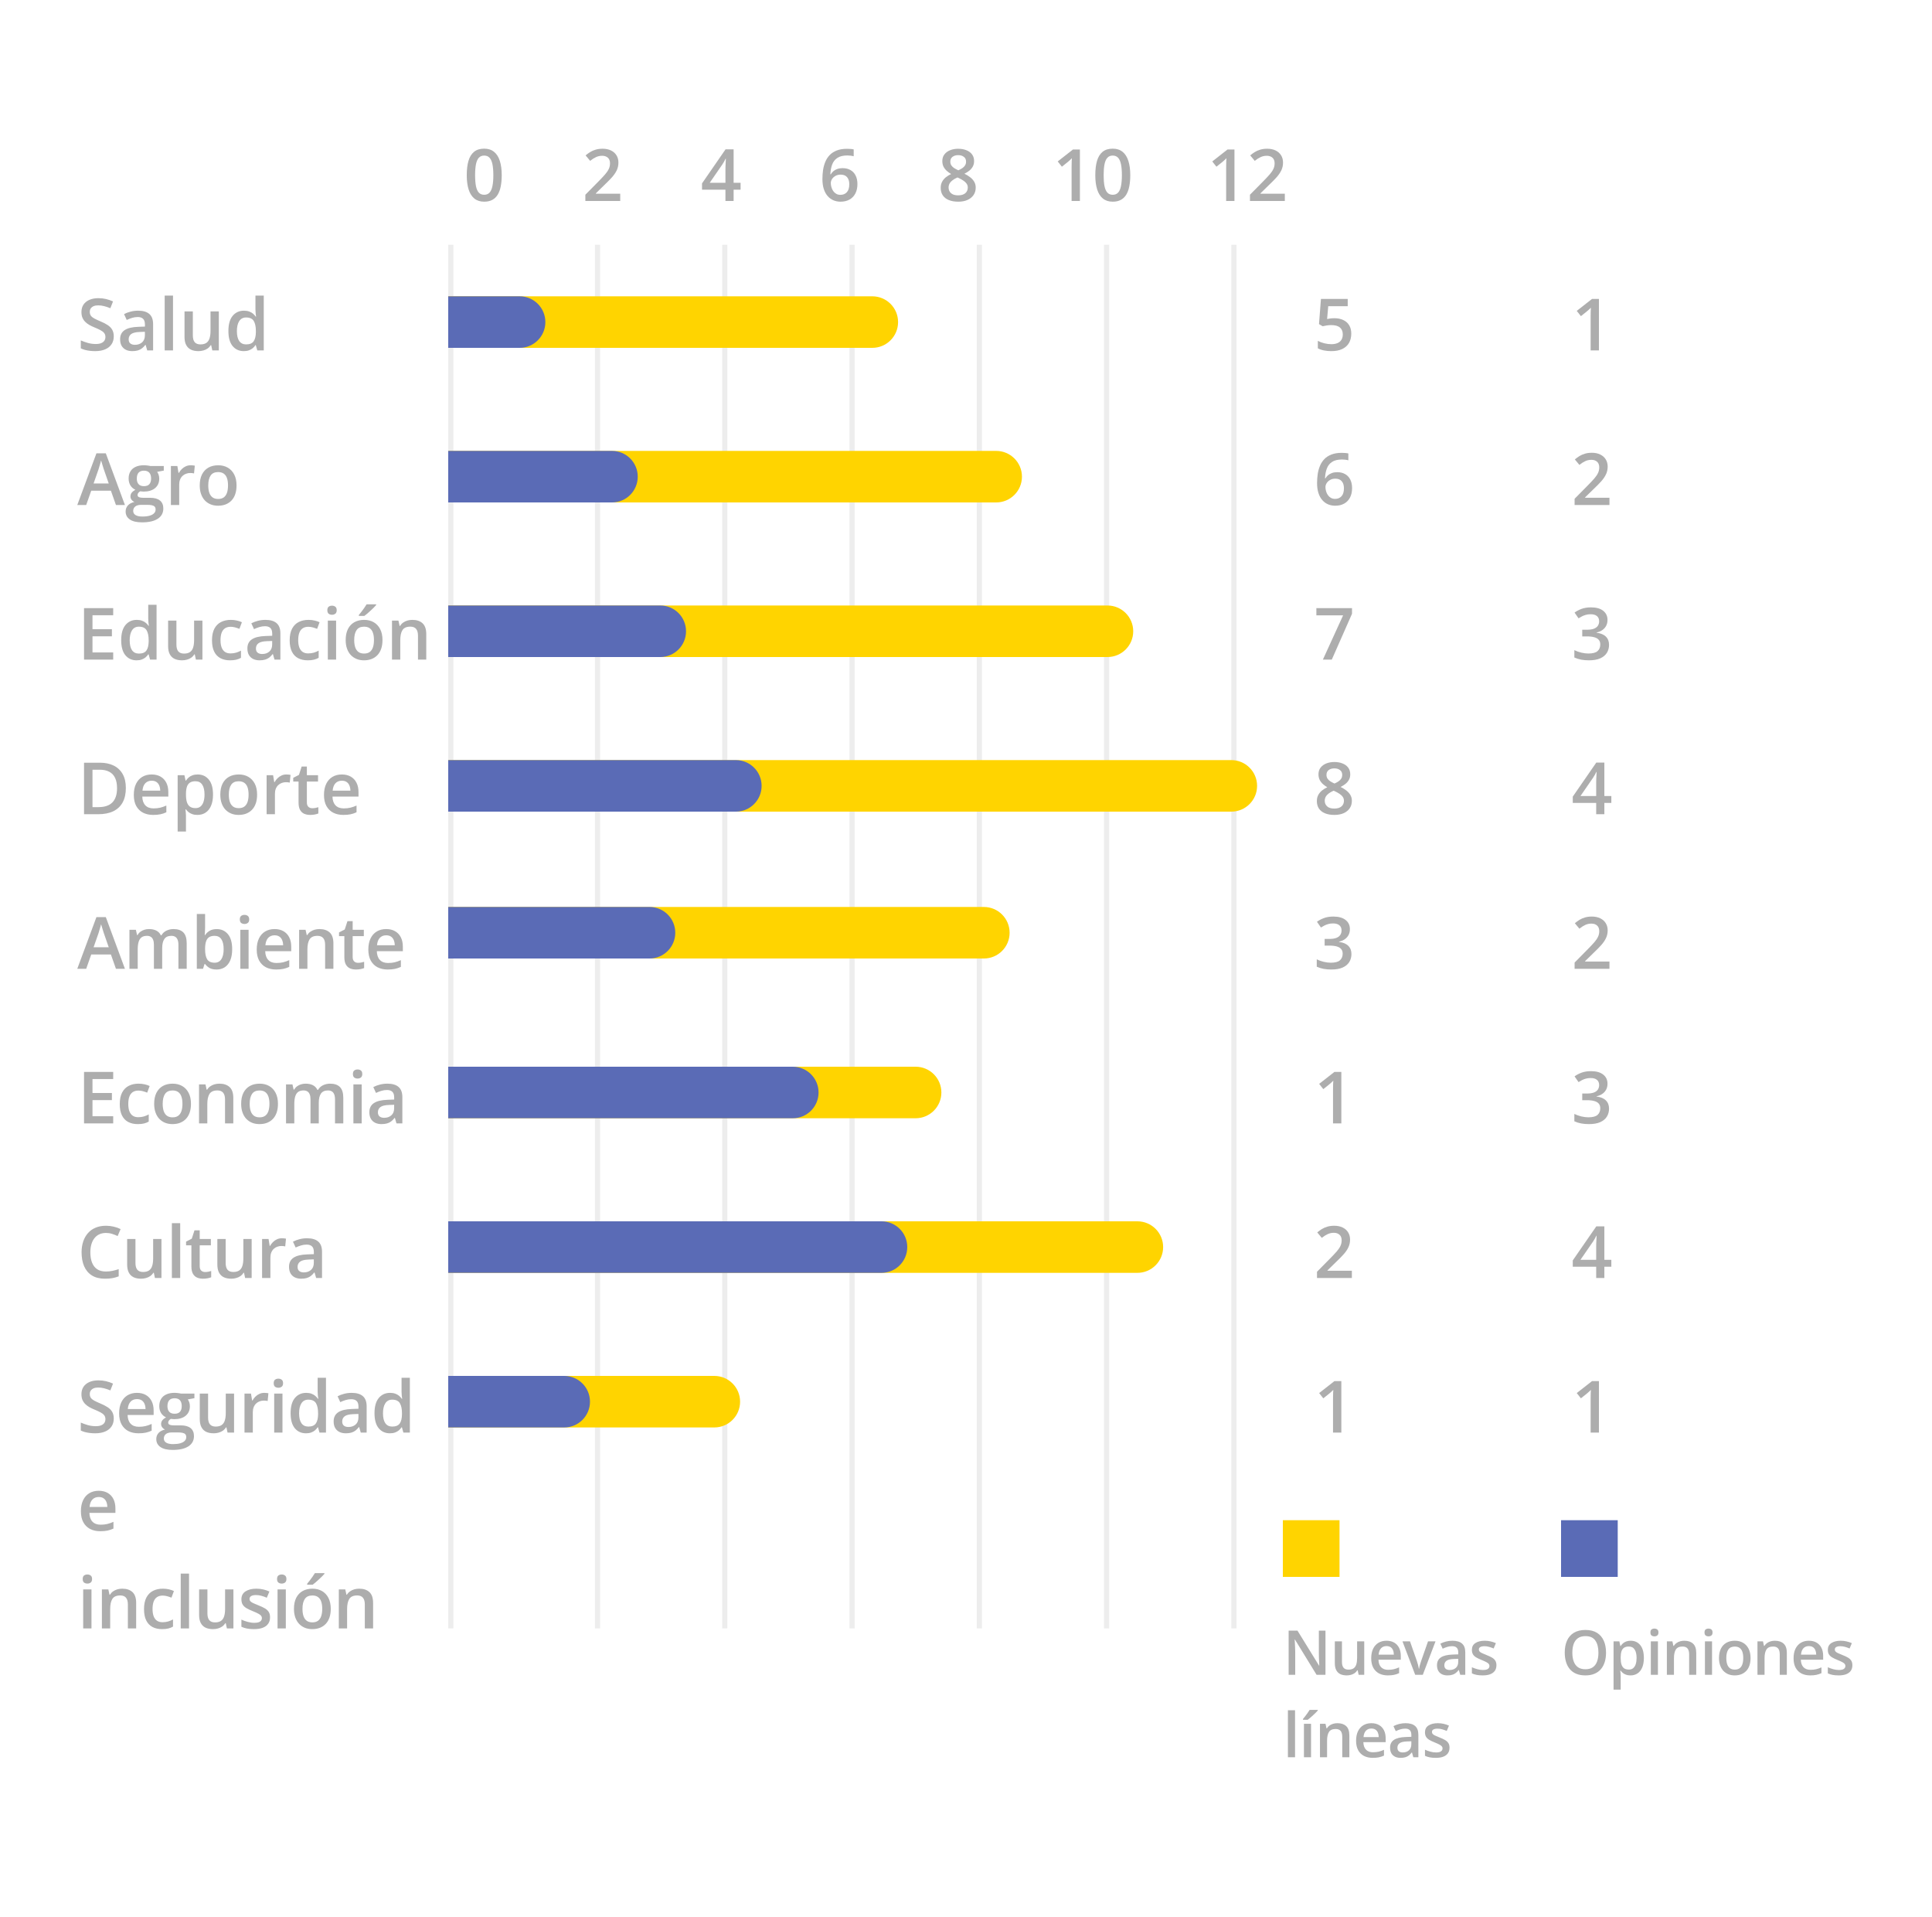 <svg width="375" height="372" viewBox="0 0 375 372" fill="none" xmlns="http://www.w3.org/2000/svg">
<g filter="url(#filter0_d_822_1280)">
<rect x="-10" y="8" width="395" height="356" rx="10" fill="white"/>
</g>
<line x1="239.5" y1="47.5" x2="239.5" y2="316" stroke="#EDEDED"/>
<line x1="214.795" y1="47.5" x2="214.795" y2="316" stroke="#EDEDED"/>
<line x1="190.089" y1="47.5" x2="190.089" y2="316" stroke="#EDEDED"/>
<line x1="165.384" y1="47.5" x2="165.384" y2="316" stroke="#EDEDED"/>
<line x1="140.679" y1="47.5" x2="140.679" y2="316" stroke="#EDEDED"/>
<line x1="115.974" y1="47.5" x2="115.974" y2="316" stroke="#EDEDED"/>
<line x1="87.5" y1="47.5" x2="87.5" y2="316" stroke="#EDEDED"/>
<path d="M22.082 65.279C22.082 65.872 21.936 66.382 21.645 66.811C21.357 67.239 20.943 67.567 20.4 67.795C19.863 68.023 19.22 68.137 18.473 68.137C18.108 68.137 17.759 68.116 17.427 68.075C17.094 68.034 16.78 67.975 16.483 67.897C16.192 67.815 15.925 67.717 15.684 67.603V66.059C16.089 66.236 16.543 66.398 17.044 66.544C17.545 66.685 18.056 66.756 18.575 66.756C18.999 66.756 19.35 66.701 19.628 66.592C19.91 66.478 20.12 66.318 20.257 66.113C20.394 65.904 20.462 65.66 20.462 65.382C20.462 65.086 20.382 64.835 20.223 64.63C20.063 64.425 19.822 64.238 19.498 64.069C19.179 63.896 18.778 63.712 18.295 63.516C17.967 63.383 17.652 63.233 17.352 63.065C17.055 62.896 16.791 62.698 16.559 62.47C16.326 62.242 16.142 61.973 16.005 61.663C15.873 61.349 15.807 60.98 15.807 60.556C15.807 59.991 15.941 59.508 16.21 59.106C16.483 58.705 16.866 58.398 17.358 58.184C17.855 57.969 18.434 57.862 19.095 57.862C19.619 57.862 20.111 57.917 20.571 58.026C21.036 58.136 21.492 58.291 21.939 58.491L21.419 59.81C21.009 59.642 20.61 59.508 20.223 59.407C19.84 59.307 19.448 59.257 19.047 59.257C18.701 59.257 18.407 59.309 18.165 59.414C17.924 59.519 17.739 59.667 17.611 59.858C17.488 60.045 17.427 60.269 17.427 60.528C17.427 60.82 17.497 61.066 17.639 61.267C17.785 61.463 18.008 61.643 18.309 61.807C18.614 61.971 19.006 62.153 19.484 62.353C20.036 62.581 20.503 62.821 20.886 63.071C21.273 63.322 21.569 63.623 21.774 63.974C21.98 64.32 22.082 64.755 22.082 65.279ZM26.812 60.289C27.77 60.289 28.492 60.501 28.98 60.925C29.472 61.349 29.718 62.009 29.718 62.907V68H28.576L28.269 66.927H28.214C28 67.2 27.779 67.426 27.551 67.603C27.323 67.781 27.059 67.913 26.758 68C26.462 68.091 26.099 68.137 25.671 68.137C25.22 68.137 24.816 68.055 24.461 67.891C24.105 67.722 23.825 67.467 23.62 67.125C23.415 66.783 23.312 66.35 23.312 65.826C23.312 65.047 23.602 64.461 24.181 64.069C24.764 63.677 25.644 63.461 26.819 63.42L28.132 63.372V62.976C28.132 62.452 28.009 62.078 27.763 61.855C27.521 61.631 27.179 61.52 26.737 61.52C26.359 61.52 25.992 61.574 25.637 61.684C25.281 61.793 24.935 61.927 24.598 62.087L24.078 60.952C24.447 60.756 24.866 60.597 25.336 60.474C25.81 60.351 26.302 60.289 26.812 60.289ZM28.125 64.384L27.148 64.418C26.345 64.445 25.783 64.582 25.459 64.828C25.135 65.074 24.974 65.412 24.974 65.84C24.974 66.213 25.085 66.487 25.309 66.66C25.532 66.829 25.826 66.913 26.19 66.913C26.746 66.913 27.207 66.756 27.571 66.441C27.94 66.122 28.125 65.655 28.125 65.04V64.384ZM33.58 68H31.967V57.363H33.58V68ZM42.474 60.433V68H41.209L40.99 66.981H40.901C40.742 67.241 40.539 67.458 40.293 67.631C40.047 67.799 39.773 67.925 39.473 68.007C39.172 68.093 38.855 68.137 38.523 68.137C37.953 68.137 37.465 68.041 37.06 67.85C36.658 67.654 36.351 67.353 36.137 66.947C35.922 66.542 35.815 66.018 35.815 65.375V60.433H37.429V65.074C37.429 65.662 37.547 66.102 37.784 66.394C38.026 66.685 38.399 66.831 38.905 66.831C39.393 66.831 39.78 66.731 40.067 66.53C40.355 66.33 40.557 66.034 40.676 65.642C40.799 65.25 40.86 64.769 40.86 64.199V60.433H42.474ZM47.32 68.137C46.418 68.137 45.693 67.809 45.147 67.152C44.604 66.492 44.333 65.519 44.333 64.233C44.333 62.935 44.609 61.953 45.16 61.287C45.716 60.622 46.448 60.289 47.355 60.289C47.737 60.289 48.072 60.342 48.359 60.446C48.647 60.547 48.893 60.683 49.098 60.856C49.307 61.03 49.485 61.223 49.631 61.438H49.706C49.683 61.296 49.656 61.093 49.624 60.829C49.597 60.56 49.583 60.312 49.583 60.084V57.363H51.196V68H49.938L49.651 66.968H49.583C49.446 67.186 49.273 67.385 49.063 67.562C48.858 67.736 48.612 67.875 48.325 67.98C48.043 68.084 47.708 68.137 47.32 68.137ZM47.772 66.831C48.46 66.831 48.945 66.633 49.227 66.236C49.51 65.84 49.656 65.245 49.665 64.452V64.24C49.665 63.393 49.528 62.743 49.255 62.292C48.981 61.836 48.482 61.608 47.758 61.608C47.179 61.608 46.737 61.843 46.432 62.312C46.131 62.777 45.98 63.427 45.98 64.261C45.98 65.095 46.131 65.733 46.432 66.175C46.737 66.612 47.184 66.831 47.772 66.831Z" fill="#ADADAD"/>
<path d="M22.506 98L21.528 95.225H17.707L16.73 98H15L18.719 87.965H20.537L24.249 98H22.506ZM21.105 93.816L20.154 91.082C20.118 90.963 20.065 90.797 19.997 90.583C19.929 90.364 19.86 90.143 19.792 89.92C19.724 89.692 19.667 89.501 19.621 89.346C19.576 89.533 19.519 89.742 19.45 89.975C19.386 90.203 19.323 90.417 19.259 90.617C19.2 90.818 19.154 90.973 19.122 91.082L18.165 93.816H21.105ZM27.564 101.363C26.539 101.363 25.753 101.179 25.206 100.81C24.659 100.44 24.386 99.923 24.386 99.258C24.386 98.793 24.532 98.399 24.823 98.075C25.115 97.756 25.532 97.535 26.074 97.412C25.869 97.321 25.691 97.18 25.541 96.988C25.395 96.792 25.322 96.576 25.322 96.339C25.322 96.056 25.402 95.815 25.561 95.614C25.721 95.414 25.96 95.22 26.279 95.033C25.883 94.865 25.564 94.591 25.322 94.213C25.085 93.83 24.967 93.381 24.967 92.866C24.967 92.319 25.083 91.855 25.315 91.472C25.548 91.084 25.887 90.79 26.334 90.59C26.781 90.385 27.321 90.282 27.954 90.282C28.091 90.282 28.239 90.291 28.398 90.31C28.562 90.323 28.713 90.341 28.85 90.364C28.991 90.382 29.098 90.403 29.171 90.426H31.789V91.321L30.504 91.561C30.627 91.734 30.725 91.932 30.798 92.155C30.871 92.374 30.907 92.613 30.907 92.873C30.907 93.657 30.636 94.274 30.094 94.726C29.556 95.172 28.813 95.395 27.865 95.395C27.637 95.386 27.416 95.368 27.202 95.341C27.038 95.441 26.913 95.553 26.826 95.676C26.74 95.794 26.696 95.929 26.696 96.079C26.696 96.202 26.74 96.302 26.826 96.38C26.913 96.453 27.04 96.507 27.209 96.544C27.382 96.58 27.592 96.599 27.838 96.599H29.144C29.973 96.599 30.606 96.774 31.044 97.125C31.481 97.476 31.7 97.991 31.7 98.67C31.7 99.531 31.345 100.194 30.634 100.659C29.923 101.129 28.9 101.363 27.564 101.363ZM27.626 100.235C28.186 100.235 28.658 100.181 29.041 100.071C29.424 99.962 29.713 99.805 29.909 99.6C30.105 99.399 30.203 99.16 30.203 98.882C30.203 98.636 30.142 98.447 30.019 98.314C29.895 98.182 29.711 98.091 29.465 98.041C29.219 97.991 28.913 97.966 28.549 97.966H27.359C27.063 97.966 26.801 98.011 26.573 98.103C26.345 98.198 26.168 98.335 26.04 98.513C25.917 98.69 25.855 98.905 25.855 99.155C25.855 99.502 26.008 99.768 26.314 99.955C26.623 100.142 27.061 100.235 27.626 100.235ZM27.94 94.343C28.41 94.343 28.759 94.215 28.986 93.96C29.214 93.7 29.328 93.336 29.328 92.866C29.328 92.356 29.21 91.973 28.973 91.718C28.74 91.463 28.394 91.335 27.934 91.335C27.482 91.335 27.138 91.465 26.901 91.725C26.669 91.984 26.553 92.37 26.553 92.88C26.553 93.34 26.669 93.7 26.901 93.96C27.138 94.215 27.485 94.343 27.94 94.343ZM37.005 90.289C37.133 90.289 37.272 90.296 37.422 90.31C37.572 90.323 37.702 90.341 37.812 90.364L37.661 91.868C37.565 91.841 37.447 91.82 37.306 91.807C37.169 91.793 37.046 91.786 36.937 91.786C36.649 91.786 36.376 91.834 36.116 91.93C35.856 92.021 35.626 92.162 35.426 92.353C35.225 92.54 35.068 92.775 34.954 93.058C34.84 93.34 34.783 93.668 34.783 94.042V98H33.17V90.433H34.428L34.647 91.766H34.722C34.872 91.497 35.059 91.251 35.282 91.027C35.505 90.804 35.761 90.626 36.048 90.494C36.34 90.357 36.658 90.289 37.005 90.289ZM45.912 94.199C45.912 94.828 45.83 95.386 45.666 95.874C45.502 96.362 45.263 96.774 44.948 97.111C44.634 97.444 44.255 97.699 43.813 97.877C43.371 98.05 42.872 98.137 42.316 98.137C41.797 98.137 41.321 98.05 40.888 97.877C40.455 97.699 40.079 97.444 39.76 97.111C39.445 96.774 39.202 96.362 39.028 95.874C38.855 95.386 38.769 94.828 38.769 94.199C38.769 93.365 38.912 92.659 39.199 92.08C39.491 91.497 39.906 91.052 40.443 90.747C40.981 90.442 41.621 90.289 42.364 90.289C43.062 90.289 43.677 90.442 44.21 90.747C44.743 91.052 45.16 91.497 45.461 92.08C45.762 92.663 45.912 93.37 45.912 94.199ZM40.423 94.199C40.423 94.751 40.489 95.222 40.621 95.614C40.758 96.006 40.967 96.307 41.25 96.517C41.533 96.722 41.897 96.824 42.344 96.824C42.79 96.824 43.155 96.722 43.438 96.517C43.72 96.307 43.927 96.006 44.06 95.614C44.192 95.222 44.258 94.751 44.258 94.199C44.258 93.648 44.192 93.181 44.06 92.798C43.927 92.41 43.72 92.117 43.438 91.916C43.155 91.711 42.788 91.608 42.337 91.608C41.672 91.608 41.186 91.832 40.881 92.278C40.575 92.725 40.423 93.365 40.423 94.199Z" fill="#ADADAD"/>
<path d="M21.973 128H16.312V118.006H21.973V119.387H17.953V122.101H21.72V123.475H17.953V126.612H21.973V128ZM26.512 128.137C25.609 128.137 24.885 127.809 24.338 127.152C23.796 126.492 23.524 125.519 23.524 124.233C23.524 122.935 23.8 121.952 24.352 121.287C24.908 120.622 25.639 120.289 26.546 120.289C26.929 120.289 27.264 120.341 27.551 120.446C27.838 120.547 28.084 120.683 28.289 120.856C28.499 121.03 28.676 121.223 28.822 121.438H28.898C28.875 121.296 28.847 121.093 28.815 120.829C28.788 120.56 28.774 120.312 28.774 120.084V117.363H30.388V128H29.13L28.843 126.968H28.774C28.638 127.187 28.465 127.385 28.255 127.562C28.05 127.736 27.804 127.875 27.517 127.979C27.234 128.084 26.899 128.137 26.512 128.137ZM26.963 126.831C27.651 126.831 28.136 126.633 28.419 126.236C28.701 125.84 28.847 125.245 28.856 124.452V124.24C28.856 123.393 28.72 122.743 28.446 122.292C28.173 121.836 27.674 121.608 26.949 121.608C26.37 121.608 25.928 121.843 25.623 122.312C25.322 122.777 25.172 123.427 25.172 124.261C25.172 125.095 25.322 125.733 25.623 126.175C25.928 126.612 26.375 126.831 26.963 126.831ZM39.288 120.433V128H38.023L37.805 126.981H37.716C37.556 127.241 37.353 127.458 37.107 127.631C36.861 127.799 36.588 127.925 36.287 128.007C35.986 128.093 35.67 128.137 35.337 128.137C34.767 128.137 34.28 128.041 33.874 127.85C33.473 127.654 33.165 127.353 32.951 126.947C32.737 126.542 32.63 126.018 32.63 125.375V120.433H34.243V125.074C34.243 125.662 34.362 126.102 34.599 126.394C34.84 126.685 35.214 126.831 35.72 126.831C36.207 126.831 36.595 126.731 36.882 126.53C37.169 126.33 37.372 126.034 37.49 125.642C37.613 125.25 37.675 124.769 37.675 124.199V120.433H39.288ZM44.641 128.137C43.925 128.137 43.305 127.998 42.781 127.72C42.257 127.442 41.854 127.016 41.571 126.441C41.289 125.867 41.148 125.138 41.148 124.254C41.148 123.333 41.302 122.581 41.612 121.998C41.922 121.415 42.351 120.984 42.898 120.706C43.449 120.428 44.08 120.289 44.791 120.289C45.242 120.289 45.65 120.335 46.015 120.426C46.384 120.512 46.696 120.619 46.951 120.747L46.473 122.032C46.195 121.918 45.91 121.823 45.618 121.745C45.327 121.668 45.046 121.629 44.777 121.629C44.335 121.629 43.966 121.727 43.67 121.923C43.378 122.119 43.16 122.41 43.014 122.798C42.872 123.185 42.802 123.666 42.802 124.24C42.802 124.796 42.875 125.266 43.02 125.648C43.166 126.027 43.383 126.314 43.67 126.51C43.957 126.701 44.31 126.797 44.73 126.797C45.144 126.797 45.516 126.747 45.844 126.646C46.172 126.546 46.482 126.416 46.773 126.257V127.651C46.486 127.815 46.179 127.936 45.851 128.014C45.523 128.096 45.119 128.137 44.641 128.137ZM51.518 120.289C52.475 120.289 53.197 120.501 53.685 120.925C54.177 121.349 54.423 122.009 54.423 122.907V128H53.281L52.974 126.927H52.919C52.705 127.2 52.484 127.426 52.256 127.604C52.028 127.781 51.764 127.913 51.463 128C51.167 128.091 50.804 128.137 50.376 128.137C49.925 128.137 49.522 128.055 49.166 127.891C48.81 127.722 48.53 127.467 48.325 127.125C48.12 126.783 48.018 126.35 48.018 125.826C48.018 125.047 48.307 124.461 48.886 124.069C49.469 123.677 50.349 123.461 51.524 123.42L52.837 123.372V122.976C52.837 122.451 52.714 122.078 52.468 121.854C52.226 121.631 51.884 121.52 51.442 121.52C51.064 121.52 50.697 121.574 50.342 121.684C49.986 121.793 49.64 121.927 49.303 122.087L48.783 120.952C49.152 120.756 49.572 120.597 50.041 120.474C50.515 120.351 51.007 120.289 51.518 120.289ZM52.83 124.384L51.852 124.418C51.05 124.445 50.488 124.582 50.164 124.828C49.84 125.074 49.679 125.411 49.679 125.84C49.679 126.214 49.79 126.487 50.014 126.66C50.237 126.829 50.531 126.913 50.895 126.913C51.452 126.913 51.912 126.756 52.276 126.441C52.645 126.122 52.83 125.655 52.83 125.04V124.384ZM59.721 128.137C59.005 128.137 58.385 127.998 57.861 127.72C57.337 127.442 56.934 127.016 56.651 126.441C56.369 125.867 56.227 125.138 56.227 124.254C56.227 123.333 56.383 122.581 56.692 121.998C57.002 121.415 57.431 120.984 57.977 120.706C58.529 120.428 59.16 120.289 59.871 120.289C60.322 120.289 60.73 120.335 61.095 120.426C61.464 120.512 61.776 120.619 62.031 120.747L61.553 122.032C61.275 121.918 60.99 121.823 60.698 121.745C60.407 121.668 60.126 121.629 59.857 121.629C59.415 121.629 59.046 121.727 58.75 121.923C58.458 122.119 58.24 122.41 58.094 122.798C57.953 123.185 57.882 123.666 57.882 124.24C57.882 124.796 57.955 125.266 58.101 125.648C58.246 126.027 58.463 126.314 58.75 126.51C59.037 126.701 59.39 126.797 59.81 126.797C60.224 126.797 60.596 126.747 60.924 126.646C61.252 126.546 61.562 126.416 61.853 126.257V127.651C61.566 127.815 61.259 127.936 60.931 128.014C60.602 128.096 60.199 128.137 59.721 128.137ZM65.237 120.433V128H63.631V120.433H65.237ZM64.444 117.534C64.69 117.534 64.902 117.6 65.08 117.732C65.262 117.865 65.353 118.092 65.353 118.416C65.353 118.735 65.262 118.963 65.08 119.1C64.902 119.232 64.69 119.298 64.444 119.298C64.189 119.298 63.973 119.232 63.795 119.1C63.622 118.963 63.535 118.735 63.535 118.416C63.535 118.092 63.622 117.865 63.795 117.732C63.973 117.6 64.189 117.534 64.444 117.534ZM74.24 124.199C74.24 124.828 74.158 125.386 73.994 125.874C73.83 126.362 73.591 126.774 73.276 127.111C72.962 127.444 72.584 127.699 72.142 127.877C71.7 128.05 71.201 128.137 70.644 128.137C70.125 128.137 69.649 128.05 69.216 127.877C68.783 127.699 68.407 127.444 68.088 127.111C67.773 126.774 67.53 126.362 67.356 125.874C67.183 125.386 67.097 124.828 67.097 124.199C67.097 123.365 67.24 122.659 67.527 122.08C67.819 121.497 68.234 121.052 68.772 120.747C69.309 120.442 69.95 120.289 70.692 120.289C71.39 120.289 72.005 120.442 72.538 120.747C73.071 121.052 73.488 121.497 73.789 122.08C74.09 122.663 74.24 123.37 74.24 124.199ZM68.751 124.199C68.751 124.751 68.817 125.222 68.949 125.614C69.086 126.006 69.296 126.307 69.578 126.517C69.861 126.722 70.225 126.824 70.672 126.824C71.118 126.824 71.483 126.722 71.766 126.517C72.048 126.307 72.255 126.006 72.388 125.614C72.52 125.222 72.586 124.751 72.586 124.199C72.586 123.648 72.52 123.181 72.388 122.798C72.255 122.41 72.048 122.117 71.766 121.916C71.483 121.711 71.116 121.608 70.665 121.608C70 121.608 69.514 121.832 69.209 122.278C68.904 122.725 68.751 123.365 68.751 124.199ZM73.01 117.274V117.411C72.9 117.543 72.752 117.703 72.565 117.89C72.379 118.072 72.176 118.266 71.957 118.471C71.738 118.671 71.522 118.865 71.308 119.052C71.093 119.234 70.9 119.389 70.727 119.517H69.653V119.339C69.804 119.166 69.97 118.958 70.152 118.717C70.339 118.475 70.522 118.227 70.699 117.972C70.882 117.716 71.034 117.484 71.157 117.274H73.01ZM80.03 120.289C80.882 120.289 81.546 120.51 82.019 120.952C82.498 121.39 82.737 122.094 82.737 123.064V128H81.131V123.365C81.131 122.777 81.01 122.338 80.769 122.046C80.527 121.75 80.153 121.602 79.647 121.602C78.914 121.602 78.403 121.827 78.116 122.278C77.834 122.729 77.692 123.383 77.692 124.24V128H76.086V120.433H77.337L77.562 121.458H77.651C77.815 121.194 78.018 120.977 78.26 120.809C78.506 120.635 78.779 120.506 79.08 120.419C79.385 120.332 79.702 120.289 80.03 120.289Z" fill="#ADADAD"/>
<path d="M24.427 152.907C24.427 154.033 24.217 154.974 23.798 155.73C23.379 156.482 22.77 157.05 21.973 157.433C21.175 157.811 20.213 158 19.088 158H16.312V148.006H19.389C20.423 148.006 21.316 148.193 22.068 148.566C22.82 148.936 23.401 149.485 23.811 150.214C24.222 150.938 24.427 151.836 24.427 152.907ZM22.718 152.955C22.718 152.135 22.588 151.46 22.328 150.932C22.073 150.403 21.695 150.011 21.193 149.756C20.697 149.496 20.084 149.366 19.355 149.366H17.953V156.626H19.115C20.323 156.626 21.225 156.318 21.822 155.703C22.419 155.088 22.718 154.172 22.718 152.955ZM29.431 150.289C30.105 150.289 30.684 150.428 31.167 150.706C31.65 150.984 32.022 151.378 32.281 151.889C32.541 152.399 32.671 153.01 32.671 153.721V154.582H27.619C27.637 155.316 27.833 155.881 28.207 156.277C28.585 156.674 29.114 156.872 29.793 156.872C30.276 156.872 30.709 156.826 31.092 156.735C31.479 156.64 31.878 156.501 32.288 156.318V157.624C31.91 157.802 31.525 157.932 31.133 158.014C30.741 158.096 30.271 158.137 29.725 158.137C28.982 158.137 28.328 157.993 27.763 157.706C27.202 157.414 26.762 156.981 26.443 156.407C26.129 155.833 25.972 155.12 25.972 154.268C25.972 153.42 26.115 152.7 26.402 152.107C26.689 151.515 27.093 151.064 27.612 150.754C28.132 150.444 28.738 150.289 29.431 150.289ZM29.431 151.499C28.925 151.499 28.515 151.663 28.2 151.991C27.89 152.319 27.708 152.8 27.653 153.434H31.099C31.094 153.055 31.03 152.72 30.907 152.429C30.789 152.137 30.606 151.909 30.36 151.745C30.119 151.581 29.809 151.499 29.431 151.499ZM38.365 150.289C39.263 150.289 39.983 150.617 40.525 151.273C41.072 151.93 41.346 152.905 41.346 154.199C41.346 155.056 41.218 155.778 40.963 156.366C40.712 156.95 40.359 157.392 39.903 157.692C39.452 157.989 38.926 158.137 38.324 158.137C37.941 158.137 37.609 158.087 37.326 157.986C37.044 157.886 36.802 157.756 36.602 157.597C36.401 157.433 36.232 157.255 36.096 157.063H36C36.023 157.246 36.043 157.449 36.062 157.672C36.084 157.891 36.096 158.091 36.096 158.273V161.356H34.482V150.433H35.795L36.02 151.479H36.096C36.237 151.264 36.408 151.066 36.608 150.884C36.813 150.701 37.06 150.558 37.347 150.453C37.638 150.344 37.978 150.289 38.365 150.289ZM37.935 151.602C37.492 151.602 37.137 151.69 36.868 151.868C36.604 152.041 36.41 152.303 36.287 152.654C36.169 153.005 36.105 153.445 36.096 153.974V154.199C36.096 154.76 36.153 155.236 36.267 155.628C36.385 156.015 36.579 156.312 36.848 156.517C37.121 156.717 37.49 156.817 37.955 156.817C38.347 156.817 38.671 156.71 38.926 156.496C39.185 156.282 39.379 155.977 39.507 155.58C39.634 155.184 39.698 154.716 39.698 154.179C39.698 153.363 39.552 152.729 39.261 152.278C38.974 151.827 38.532 151.602 37.935 151.602ZM49.904 154.199C49.904 154.828 49.822 155.386 49.658 155.874C49.494 156.362 49.255 156.774 48.94 157.111C48.626 157.444 48.248 157.699 47.806 157.877C47.364 158.05 46.865 158.137 46.309 158.137C45.789 158.137 45.313 158.05 44.88 157.877C44.447 157.699 44.071 157.444 43.752 157.111C43.438 156.774 43.194 156.362 43.02 155.874C42.847 155.386 42.761 154.828 42.761 154.199C42.761 153.365 42.904 152.659 43.191 152.08C43.483 151.497 43.898 151.052 44.435 150.747C44.973 150.442 45.614 150.289 46.356 150.289C47.054 150.289 47.669 150.442 48.202 150.747C48.735 151.052 49.152 151.497 49.453 152.08C49.754 152.663 49.904 153.37 49.904 154.199ZM44.415 154.199C44.415 154.751 44.481 155.222 44.613 155.614C44.75 156.006 44.96 156.307 45.242 156.517C45.525 156.722 45.889 156.824 46.336 156.824C46.783 156.824 47.147 156.722 47.43 156.517C47.712 156.307 47.92 156.006 48.052 155.614C48.184 155.222 48.25 154.751 48.25 154.199C48.25 153.648 48.184 153.181 48.052 152.798C47.92 152.41 47.712 152.117 47.43 151.916C47.147 151.711 46.78 151.608 46.329 151.608C45.664 151.608 45.178 151.832 44.873 152.278C44.568 152.725 44.415 153.365 44.415 154.199ZM55.585 150.289C55.713 150.289 55.852 150.296 56.002 150.31C56.152 150.323 56.282 150.341 56.392 150.364L56.241 151.868C56.145 151.841 56.027 151.82 55.886 151.807C55.749 151.793 55.626 151.786 55.517 151.786C55.23 151.786 54.956 151.834 54.696 151.93C54.437 152.021 54.206 152.162 54.006 152.354C53.805 152.54 53.648 152.775 53.534 153.058C53.42 153.34 53.363 153.668 53.363 154.042V158H51.75V150.433H53.008L53.227 151.766H53.302C53.452 151.497 53.639 151.251 53.862 151.027C54.086 150.804 54.341 150.626 54.628 150.494C54.92 150.357 55.239 150.289 55.585 150.289ZM60.609 156.838C60.819 156.838 61.026 156.82 61.231 156.783C61.437 156.742 61.623 156.694 61.792 156.64V157.856C61.614 157.934 61.384 158 61.102 158.055C60.819 158.109 60.525 158.137 60.22 158.137C59.791 158.137 59.406 158.066 59.065 157.925C58.723 157.779 58.452 157.531 58.251 157.18C58.05 156.829 57.95 156.343 57.95 155.724V151.656H56.918V150.938L58.025 150.371L58.552 148.751H59.563V150.433H61.73V151.656H59.563V155.703C59.563 156.086 59.659 156.371 59.851 156.558C60.042 156.744 60.295 156.838 60.609 156.838ZM66.345 150.289C67.019 150.289 67.598 150.428 68.081 150.706C68.564 150.984 68.936 151.378 69.195 151.889C69.455 152.399 69.585 153.01 69.585 153.721V154.582H64.533C64.551 155.316 64.747 155.881 65.121 156.277C65.499 156.674 66.028 156.872 66.707 156.872C67.19 156.872 67.623 156.826 68.006 156.735C68.393 156.64 68.792 156.501 69.202 156.318V157.624C68.824 157.802 68.439 157.932 68.047 158.014C67.655 158.096 67.186 158.137 66.639 158.137C65.896 158.137 65.242 157.993 64.677 157.706C64.116 157.414 63.676 156.981 63.357 156.407C63.043 155.833 62.886 155.12 62.886 154.268C62.886 153.42 63.029 152.7 63.316 152.107C63.603 151.515 64.007 151.064 64.526 150.754C65.046 150.444 65.652 150.289 66.345 150.289ZM66.345 151.499C65.839 151.499 65.429 151.663 65.114 151.991C64.804 152.319 64.622 152.8 64.567 153.434H68.013C68.008 153.055 67.944 152.72 67.821 152.429C67.703 152.137 67.52 151.909 67.274 151.745C67.033 151.581 66.723 151.499 66.345 151.499Z" fill="#ADADAD"/>
<path d="M22.506 188L21.528 185.225H17.707L16.73 188H15L18.719 177.965H20.537L24.249 188H22.506ZM21.105 183.816L20.154 181.082C20.118 180.964 20.065 180.797 19.997 180.583C19.929 180.364 19.86 180.143 19.792 179.92C19.724 179.692 19.667 179.501 19.621 179.346C19.576 179.533 19.519 179.742 19.45 179.975C19.386 180.202 19.323 180.417 19.259 180.617C19.2 180.818 19.154 180.973 19.122 181.082L18.165 183.816H21.105ZM33.676 180.289C34.524 180.289 35.162 180.508 35.59 180.945C36.023 181.383 36.239 182.085 36.239 183.051V188H34.633V183.338C34.633 182.764 34.521 182.331 34.298 182.039C34.075 181.747 33.735 181.602 33.28 181.602C32.642 181.602 32.181 181.807 31.899 182.217C31.621 182.622 31.482 183.213 31.482 183.987V188H29.875V183.338C29.875 182.955 29.825 182.636 29.725 182.381C29.629 182.121 29.481 181.927 29.28 181.8C29.08 181.668 28.827 181.602 28.522 181.602C28.08 181.602 27.727 181.702 27.462 181.902C27.202 182.103 27.016 182.399 26.902 182.791C26.788 183.178 26.731 183.655 26.731 184.22V188H25.124V180.433H26.375L26.601 181.451H26.69C26.845 181.187 27.036 180.97 27.264 180.802C27.496 180.629 27.754 180.501 28.036 180.419C28.319 180.332 28.613 180.289 28.918 180.289C29.483 180.289 29.96 180.389 30.347 180.59C30.734 180.786 31.024 181.087 31.215 181.492H31.338C31.575 181.082 31.905 180.779 32.329 180.583C32.753 180.387 33.202 180.289 33.676 180.289ZM39.808 177.363V179.927C39.808 180.223 39.799 180.515 39.781 180.802C39.767 181.084 39.754 181.305 39.74 181.465H39.808C40.013 181.137 40.298 180.861 40.663 180.638C41.032 180.41 41.504 180.296 42.078 180.296C42.975 180.296 43.698 180.626 44.245 181.287C44.792 181.943 45.065 182.916 45.065 184.206C45.065 185.063 44.94 185.783 44.689 186.366C44.438 186.95 44.085 187.392 43.63 187.692C43.178 187.989 42.647 188.137 42.037 188.137C41.462 188.137 40.998 188.032 40.642 187.822C40.291 187.608 40.016 187.36 39.815 187.077H39.699L39.405 188H38.202V177.363H39.808ZM41.654 181.602C41.198 181.602 40.836 181.693 40.567 181.875C40.303 182.057 40.111 182.331 39.993 182.695C39.874 183.055 39.813 183.513 39.808 184.069V184.213C39.808 185.056 39.94 185.701 40.205 186.147C40.474 186.594 40.961 186.817 41.667 186.817C42.228 186.817 42.659 186.592 42.959 186.141C43.26 185.685 43.411 185.033 43.411 184.186C43.411 183.329 43.26 182.684 42.959 182.251C42.663 181.818 42.228 181.602 41.654 181.602ZM48.251 180.433V188H46.644V180.433H48.251ZM47.458 177.534C47.704 177.534 47.916 177.6 48.094 177.732C48.276 177.865 48.367 178.092 48.367 178.416C48.367 178.735 48.276 178.963 48.094 179.1C47.916 179.232 47.704 179.298 47.458 179.298C47.203 179.298 46.986 179.232 46.808 179.1C46.635 178.963 46.549 178.735 46.549 178.416C46.549 178.092 46.635 177.865 46.808 177.732C46.986 177.6 47.203 177.534 47.458 177.534ZM53.289 180.289C53.964 180.289 54.542 180.428 55.026 180.706C55.509 180.984 55.88 181.378 56.14 181.889C56.4 182.399 56.529 183.01 56.529 183.721V184.582H51.478C51.496 185.316 51.692 185.881 52.066 186.277C52.444 186.674 52.972 186.872 53.651 186.872C54.135 186.872 54.568 186.826 54.95 186.735C55.338 186.64 55.736 186.501 56.147 186.318V187.624C55.768 187.802 55.383 187.932 54.991 188.014C54.599 188.096 54.13 188.137 53.583 188.137C52.84 188.137 52.186 187.993 51.621 187.706C51.061 187.414 50.621 186.981 50.302 186.407C49.987 185.833 49.83 185.12 49.83 184.268C49.83 183.42 49.974 182.7 50.261 182.107C50.548 181.515 50.951 181.064 51.471 180.754C51.99 180.444 52.596 180.289 53.289 180.289ZM53.289 181.499C52.783 181.499 52.373 181.663 52.059 181.991C51.749 182.319 51.566 182.8 51.512 183.434H54.957C54.953 183.055 54.889 182.72 54.766 182.429C54.647 182.137 54.465 181.909 54.219 181.745C53.977 181.581 53.667 181.499 53.289 181.499ZM62.005 180.289C62.858 180.289 63.521 180.51 63.995 180.952C64.473 181.39 64.712 182.094 64.712 183.064V188H63.106V183.365C63.106 182.777 62.985 182.338 62.744 182.046C62.502 181.75 62.128 181.602 61.623 181.602C60.889 181.602 60.378 181.827 60.091 182.278C59.809 182.729 59.667 183.383 59.667 184.24V188H58.061V180.433H59.312L59.538 181.458H59.626C59.79 181.194 59.993 180.977 60.235 180.809C60.481 180.635 60.754 180.506 61.055 180.419C61.36 180.332 61.677 180.289 62.005 180.289ZM69.498 186.838C69.707 186.838 69.915 186.82 70.12 186.783C70.325 186.742 70.512 186.694 70.68 186.64V187.856C70.503 187.934 70.272 188 69.99 188.055C69.707 188.109 69.413 188.137 69.108 188.137C68.68 188.137 68.295 188.066 67.953 187.925C67.611 187.779 67.34 187.531 67.139 187.18C66.939 186.829 66.839 186.343 66.839 185.724V181.656H65.806V180.938L66.914 180.371L67.44 178.751H68.452V180.433H70.619V181.656H68.452V185.703C68.452 186.086 68.547 186.371 68.739 186.558C68.93 186.744 69.183 186.838 69.498 186.838ZM74.953 180.289C75.628 180.289 76.206 180.428 76.689 180.706C77.172 180.984 77.544 181.378 77.804 181.889C78.063 182.399 78.193 183.01 78.193 183.721V184.582H73.142C73.16 185.316 73.356 185.881 73.73 186.277C74.108 186.674 74.636 186.872 75.315 186.872C75.799 186.872 76.231 186.826 76.614 186.735C77.002 186.64 77.4 186.501 77.811 186.318V187.624C77.432 187.802 77.047 187.932 76.655 188.014C76.263 188.096 75.794 188.137 75.247 188.137C74.504 188.137 73.85 187.993 73.285 187.706C72.725 187.414 72.285 186.981 71.966 186.407C71.651 185.833 71.494 185.12 71.494 184.268C71.494 183.42 71.638 182.7 71.925 182.107C72.212 181.515 72.615 181.064 73.135 180.754C73.654 180.444 74.26 180.289 74.953 180.289ZM74.953 181.499C74.447 181.499 74.037 181.663 73.723 181.991C73.413 182.319 73.23 182.8 73.176 183.434H76.621C76.617 183.055 76.553 182.72 76.43 182.429C76.311 182.137 76.129 181.909 75.883 181.745C75.641 181.581 75.331 181.499 74.953 181.499Z" fill="#ADADAD"/>
<path d="M21.973 218H16.312V208.006H21.973V209.387H17.953V212.101H21.72V213.475H17.953V216.612H21.973V218ZM26.738 218.137C26.022 218.137 25.402 217.998 24.878 217.72C24.354 217.442 23.951 217.016 23.668 216.441C23.386 215.867 23.244 215.138 23.244 214.254C23.244 213.333 23.399 212.581 23.709 211.998C24.019 211.415 24.448 210.984 24.994 210.706C25.546 210.428 26.177 210.289 26.888 210.289C27.339 210.289 27.747 210.335 28.112 210.426C28.481 210.512 28.793 210.619 29.048 210.747L28.57 212.032C28.292 211.918 28.007 211.823 27.715 211.745C27.424 211.668 27.143 211.629 26.874 211.629C26.432 211.629 26.063 211.727 25.767 211.923C25.475 212.119 25.256 212.41 25.111 212.798C24.969 213.185 24.899 213.666 24.899 214.24C24.899 214.796 24.972 215.266 25.117 215.648C25.263 216.027 25.48 216.314 25.767 216.51C26.054 216.701 26.407 216.797 26.826 216.797C27.241 216.797 27.613 216.747 27.941 216.646C28.269 216.546 28.579 216.416 28.87 216.257V217.651C28.583 217.815 28.276 217.936 27.948 218.014C27.619 218.096 27.216 218.137 26.738 218.137ZM37.067 214.199C37.067 214.828 36.985 215.386 36.821 215.874C36.657 216.362 36.417 216.774 36.103 217.111C35.789 217.444 35.41 217.699 34.968 217.877C34.526 218.05 34.027 218.137 33.471 218.137C32.952 218.137 32.475 218.05 32.042 217.877C31.61 217.699 31.234 217.444 30.915 217.111C30.6 216.774 30.356 216.362 30.183 215.874C30.01 215.386 29.923 214.828 29.923 214.199C29.923 213.365 30.067 212.659 30.354 212.08C30.646 211.497 31.06 211.052 31.598 210.747C32.136 210.442 32.776 210.289 33.519 210.289C34.216 210.289 34.832 210.442 35.365 210.747C35.898 211.052 36.315 211.497 36.616 212.08C36.917 212.663 37.067 213.37 37.067 214.199ZM31.578 214.199C31.578 214.751 31.644 215.222 31.776 215.614C31.913 216.006 32.122 216.307 32.405 216.517C32.687 216.722 33.052 216.824 33.499 216.824C33.945 216.824 34.31 216.722 34.592 216.517C34.875 216.307 35.082 216.006 35.214 215.614C35.347 215.222 35.413 214.751 35.413 214.199C35.413 213.648 35.347 213.181 35.214 212.798C35.082 212.41 34.875 212.117 34.592 211.916C34.31 211.711 33.943 211.608 33.492 211.608C32.826 211.608 32.341 211.832 32.036 212.278C31.73 212.725 31.578 213.365 31.578 214.199ZM42.577 210.289C43.429 210.289 44.092 210.51 44.566 210.952C45.045 211.39 45.284 212.094 45.284 213.064V218H43.678V213.365C43.678 212.777 43.557 212.338 43.315 212.046C43.074 211.75 42.7 211.602 42.194 211.602C41.461 211.602 40.95 211.827 40.663 212.278C40.38 212.729 40.239 213.383 40.239 214.24V218H38.633V210.433H39.884L40.109 211.458H40.198C40.362 211.194 40.565 210.977 40.806 210.809C41.053 210.635 41.326 210.506 41.627 210.419C41.932 210.332 42.249 210.289 42.577 210.289ZM53.952 214.199C53.952 214.828 53.87 215.386 53.706 215.874C53.542 216.362 53.303 216.774 52.988 217.111C52.674 217.444 52.296 217.699 51.854 217.877C51.412 218.05 50.913 218.137 50.357 218.137C49.837 218.137 49.361 218.05 48.928 217.877C48.495 217.699 48.119 217.444 47.8 217.111C47.486 216.774 47.242 216.362 47.069 215.874C46.895 215.386 46.809 214.828 46.809 214.199C46.809 213.365 46.952 212.659 47.239 212.08C47.531 211.497 47.946 211.052 48.483 210.747C49.021 210.442 49.662 210.289 50.404 210.289C51.102 210.289 51.717 210.442 52.25 210.747C52.783 211.052 53.2 211.497 53.501 212.08C53.802 212.663 53.952 213.37 53.952 214.199ZM48.463 214.199C48.463 214.751 48.529 215.222 48.661 215.614C48.798 216.006 49.008 216.307 49.29 216.517C49.573 216.722 49.937 216.824 50.384 216.824C50.831 216.824 51.195 216.722 51.478 216.517C51.76 216.307 51.968 216.006 52.1 215.614C52.232 215.222 52.298 214.751 52.298 214.199C52.298 213.648 52.232 213.181 52.1 212.798C51.968 212.41 51.76 212.117 51.478 211.916C51.195 211.711 50.828 211.608 50.377 211.608C49.712 211.608 49.226 211.832 48.921 212.278C48.616 212.725 48.463 213.365 48.463 214.199ZM64.07 210.289C64.917 210.289 65.555 210.508 65.984 210.945C66.417 211.383 66.633 212.085 66.633 213.051V218H65.027V213.338C65.027 212.764 64.915 212.331 64.692 212.039C64.469 211.747 64.129 211.602 63.673 211.602C63.035 211.602 62.575 211.807 62.292 212.217C62.014 212.622 61.875 213.213 61.875 213.987V218H60.269V213.338C60.269 212.955 60.219 212.636 60.119 212.381C60.023 212.121 59.875 211.927 59.674 211.8C59.474 211.668 59.221 211.602 58.915 211.602C58.473 211.602 58.12 211.702 57.856 211.902C57.596 212.103 57.409 212.399 57.295 212.791C57.181 213.178 57.124 213.655 57.124 214.22V218H55.518V210.433H56.769L56.995 211.451H57.083C57.238 211.187 57.43 210.97 57.658 210.802C57.89 210.629 58.148 210.501 58.43 210.419C58.713 210.332 59.007 210.289 59.312 210.289C59.877 210.289 60.353 210.389 60.741 210.59C61.128 210.786 61.417 211.087 61.609 211.492H61.732C61.969 211.082 62.299 210.779 62.723 210.583C63.147 210.387 63.596 210.289 64.07 210.289ZM70.202 210.433V218H68.595V210.433H70.202ZM69.409 207.534C69.655 207.534 69.867 207.6 70.045 207.732C70.227 207.865 70.318 208.092 70.318 208.416C70.318 208.735 70.227 208.963 70.045 209.1C69.867 209.232 69.655 209.298 69.409 209.298C69.154 209.298 68.937 209.232 68.76 209.1C68.586 208.963 68.5 208.735 68.5 208.416C68.5 208.092 68.586 207.865 68.76 207.732C68.937 207.6 69.154 207.534 69.409 207.534ZM75.192 210.289C76.149 210.289 76.872 210.501 77.359 210.925C77.852 211.349 78.098 212.009 78.098 212.907V218H76.956L76.648 216.927H76.594C76.379 217.2 76.159 217.426 75.931 217.604C75.703 217.781 75.438 217.913 75.138 218C74.841 218.091 74.479 218.137 74.051 218.137C73.6 218.137 73.196 218.055 72.841 217.891C72.485 217.722 72.205 217.467 72 217.125C71.795 216.783 71.692 216.35 71.692 215.826C71.692 215.047 71.982 214.461 72.561 214.069C73.144 213.677 74.023 213.461 75.199 213.42L76.512 213.372V212.976C76.512 212.451 76.389 212.078 76.142 211.854C75.901 211.631 75.559 211.52 75.117 211.52C74.739 211.52 74.372 211.574 74.017 211.684C73.661 211.793 73.315 211.927 72.978 212.087L72.458 210.952C72.827 210.756 73.246 210.597 73.716 210.474C74.19 210.351 74.682 210.289 75.192 210.289ZM76.505 214.384L75.527 214.418C74.725 214.445 74.162 214.582 73.839 214.828C73.515 215.074 73.353 215.411 73.353 215.84C73.353 216.214 73.465 216.487 73.688 216.66C73.912 216.829 74.206 216.913 74.57 216.913C75.126 216.913 75.587 216.756 75.951 216.441C76.32 216.122 76.505 215.655 76.505 215.04V214.384Z" fill="#ADADAD"/>
<path d="M20.571 239.257C20.093 239.257 19.664 239.343 19.286 239.517C18.912 239.69 18.596 239.94 18.336 240.269C18.076 240.592 17.878 240.986 17.741 241.451C17.605 241.911 17.536 242.431 17.536 243.01C17.536 243.785 17.645 244.452 17.864 245.013C18.083 245.569 18.416 245.997 18.862 246.298C19.309 246.594 19.874 246.742 20.558 246.742C20.981 246.742 21.394 246.701 21.795 246.619C22.196 246.537 22.611 246.425 23.039 246.284V247.679C22.634 247.838 22.223 247.954 21.809 248.027C21.394 248.1 20.915 248.137 20.373 248.137C19.352 248.137 18.505 247.925 17.83 247.501C17.16 247.077 16.659 246.48 16.326 245.71C15.998 244.94 15.834 244.037 15.834 243.003C15.834 242.246 15.939 241.554 16.148 240.925C16.358 240.296 16.663 239.754 17.064 239.298C17.465 238.838 17.96 238.484 18.548 238.238C19.14 237.988 19.817 237.862 20.578 237.862C21.079 237.862 21.572 237.919 22.055 238.033C22.542 238.143 22.994 238.3 23.408 238.505L22.834 239.858C22.488 239.694 22.125 239.553 21.747 239.435C21.369 239.316 20.977 239.257 20.571 239.257ZM31.338 240.433V248H30.073L29.855 246.981H29.766C29.606 247.241 29.404 247.458 29.157 247.631C28.911 247.799 28.638 247.925 28.337 248.007C28.036 248.093 27.72 248.137 27.387 248.137C26.817 248.137 26.33 248.041 25.924 247.85C25.523 247.654 25.215 247.353 25.001 246.947C24.787 246.542 24.68 246.018 24.68 245.375V240.433H26.293V245.074C26.293 245.662 26.412 246.102 26.649 246.394C26.89 246.685 27.264 246.831 27.77 246.831C28.257 246.831 28.645 246.731 28.932 246.53C29.219 246.33 29.422 246.034 29.54 245.642C29.663 245.25 29.725 244.769 29.725 244.199V240.433H31.338ZM34.975 248H33.362V237.363H34.975V248ZM39.808 246.838C40.018 246.838 40.225 246.82 40.431 246.783C40.636 246.742 40.822 246.694 40.991 246.64V247.856C40.813 247.934 40.583 248 40.301 248.055C40.018 248.109 39.724 248.137 39.419 248.137C38.99 248.137 38.605 248.066 38.264 247.925C37.922 247.779 37.651 247.531 37.45 247.18C37.249 246.829 37.149 246.343 37.149 245.724V241.656H36.117V240.938L37.224 240.371L37.751 238.751H38.763V240.433H40.929V241.656H38.763V245.703C38.763 246.086 38.858 246.371 39.05 246.558C39.241 246.744 39.494 246.838 39.808 246.838ZM48.846 240.433V248H47.581L47.362 246.981H47.274C47.114 247.241 46.911 247.458 46.665 247.631C46.419 247.799 46.146 247.925 45.845 248.007C45.544 248.093 45.227 248.137 44.895 248.137C44.325 248.137 43.837 248.041 43.432 247.85C43.031 247.654 42.723 247.353 42.509 246.947C42.295 246.542 42.188 246.018 42.188 245.375V240.433H43.801V245.074C43.801 245.662 43.919 246.102 44.156 246.394C44.398 246.685 44.772 246.831 45.278 246.831C45.765 246.831 46.153 246.731 46.44 246.53C46.727 246.33 46.929 246.034 47.048 245.642C47.171 245.25 47.233 244.769 47.233 244.199V240.433H48.846ZM54.705 240.289C54.832 240.289 54.971 240.296 55.121 240.31C55.272 240.323 55.402 240.341 55.511 240.364L55.361 241.868C55.265 241.841 55.147 241.82 55.005 241.807C54.869 241.793 54.745 241.786 54.636 241.786C54.349 241.786 54.076 241.834 53.816 241.93C53.556 242.021 53.326 242.162 53.125 242.354C52.925 242.54 52.768 242.775 52.654 243.058C52.54 243.34 52.483 243.668 52.483 244.042V248H50.87V240.433H52.127L52.346 241.766H52.421C52.572 241.497 52.758 241.251 52.982 241.027C53.205 240.804 53.46 240.626 53.748 240.494C54.039 240.357 54.358 240.289 54.705 240.289ZM59.599 240.289C60.556 240.289 61.279 240.501 61.766 240.925C62.258 241.349 62.505 242.009 62.505 242.907V248H61.363L61.055 246.927H61.001C60.786 247.2 60.565 247.426 60.338 247.604C60.11 247.781 59.845 247.913 59.545 248C59.248 248.091 58.886 248.137 58.458 248.137C58.007 248.137 57.603 248.055 57.248 247.891C56.892 247.722 56.612 247.467 56.407 247.125C56.202 246.783 56.099 246.35 56.099 245.826C56.099 245.047 56.389 244.461 56.968 244.069C57.551 243.677 58.43 243.461 59.606 243.42L60.919 243.372V242.976C60.919 242.451 60.796 242.078 60.55 241.854C60.308 241.631 59.966 241.52 59.524 241.52C59.146 241.52 58.779 241.574 58.423 241.684C58.068 241.793 57.722 241.927 57.385 242.087L56.865 240.952C57.234 240.756 57.653 240.597 58.123 240.474C58.597 240.351 59.089 240.289 59.599 240.289ZM60.912 244.384L59.934 244.418C59.132 244.445 58.569 244.582 58.246 244.828C57.922 245.074 57.76 245.411 57.76 245.84C57.76 246.214 57.872 246.487 58.095 246.66C58.319 246.829 58.613 246.913 58.977 246.913C59.533 246.913 59.993 246.756 60.358 246.441C60.727 246.122 60.912 245.655 60.912 245.04V244.384Z" fill="#ADADAD"/>
<path d="M22.082 275.279C22.082 275.872 21.936 276.382 21.645 276.811C21.357 277.239 20.943 277.567 20.4 277.795C19.863 278.023 19.22 278.137 18.473 278.137C18.108 278.137 17.759 278.116 17.427 278.075C17.094 278.034 16.78 277.975 16.483 277.897C16.192 277.815 15.925 277.717 15.684 277.604V276.059C16.089 276.236 16.543 276.398 17.044 276.544C17.545 276.685 18.056 276.756 18.575 276.756C18.999 276.756 19.35 276.701 19.628 276.592C19.91 276.478 20.12 276.318 20.257 276.113C20.394 275.904 20.462 275.66 20.462 275.382C20.462 275.086 20.382 274.835 20.223 274.63C20.063 274.425 19.822 274.238 19.498 274.069C19.179 273.896 18.778 273.712 18.295 273.516C17.967 273.383 17.652 273.233 17.352 273.064C17.055 272.896 16.791 272.698 16.559 272.47C16.326 272.242 16.142 271.973 16.005 271.663C15.873 271.349 15.807 270.979 15.807 270.556C15.807 269.991 15.941 269.507 16.21 269.106C16.483 268.705 16.866 268.398 17.358 268.184C17.855 267.969 18.434 267.862 19.095 267.862C19.619 267.862 20.111 267.917 20.571 268.026C21.036 268.136 21.492 268.291 21.939 268.491L21.419 269.811C21.009 269.642 20.61 269.507 20.223 269.407C19.84 269.307 19.448 269.257 19.047 269.257C18.701 269.257 18.407 269.309 18.165 269.414C17.924 269.519 17.739 269.667 17.611 269.858C17.488 270.045 17.427 270.269 17.427 270.528C17.427 270.82 17.497 271.066 17.639 271.267C17.785 271.463 18.008 271.643 18.309 271.807C18.614 271.971 19.006 272.153 19.484 272.354C20.036 272.581 20.503 272.821 20.886 273.071C21.273 273.322 21.569 273.623 21.774 273.974C21.98 274.32 22.082 274.755 22.082 275.279ZM26.58 270.289C27.255 270.289 27.834 270.428 28.317 270.706C28.8 270.984 29.171 271.378 29.431 271.889C29.691 272.399 29.821 273.01 29.821 273.721V274.582H24.769C24.787 275.316 24.983 275.881 25.357 276.277C25.735 276.674 26.264 276.872 26.943 276.872C27.426 276.872 27.859 276.826 28.241 276.735C28.629 276.64 29.028 276.501 29.438 276.318V277.624C29.059 277.802 28.674 277.932 28.282 278.014C27.891 278.096 27.421 278.137 26.874 278.137C26.131 278.137 25.477 277.993 24.912 277.706C24.352 277.414 23.912 276.981 23.593 276.407C23.279 275.833 23.121 275.12 23.121 274.268C23.121 273.42 23.265 272.7 23.552 272.107C23.839 271.515 24.242 271.064 24.762 270.754C25.282 270.444 25.888 270.289 26.58 270.289ZM26.58 271.499C26.075 271.499 25.664 271.663 25.35 271.991C25.04 272.319 24.858 272.8 24.803 273.434H28.248C28.244 273.055 28.18 272.72 28.057 272.429C27.938 272.137 27.756 271.909 27.51 271.745C27.268 271.581 26.959 271.499 26.58 271.499ZM33.512 281.363C32.487 281.363 31.701 281.179 31.154 280.81C30.607 280.44 30.334 279.923 30.334 279.258C30.334 278.793 30.479 278.399 30.771 278.075C31.063 277.756 31.48 277.535 32.022 277.412C31.817 277.321 31.639 277.18 31.489 276.988C31.343 276.792 31.27 276.576 31.27 276.339C31.27 276.056 31.35 275.815 31.509 275.614C31.669 275.414 31.908 275.22 32.227 275.033C31.831 274.865 31.512 274.591 31.27 274.213C31.033 273.83 30.915 273.381 30.915 272.866C30.915 272.319 31.031 271.854 31.263 271.472C31.496 271.084 31.835 270.79 32.282 270.59C32.728 270.385 33.269 270.282 33.902 270.282C34.039 270.282 34.187 270.291 34.346 270.31C34.51 270.323 34.661 270.341 34.797 270.364C34.939 270.382 35.046 270.403 35.119 270.426H37.737V271.321L36.452 271.561C36.575 271.734 36.673 271.932 36.746 272.155C36.819 272.374 36.855 272.613 36.855 272.873C36.855 273.657 36.584 274.274 36.042 274.726C35.504 275.172 34.761 275.396 33.813 275.396C33.585 275.386 33.364 275.368 33.15 275.341C32.986 275.441 32.861 275.553 32.774 275.676C32.687 275.794 32.644 275.929 32.644 276.079C32.644 276.202 32.687 276.302 32.774 276.38C32.861 276.453 32.988 276.507 33.157 276.544C33.33 276.58 33.54 276.599 33.786 276.599H35.091C35.921 276.599 36.554 276.774 36.992 277.125C37.429 277.476 37.648 277.991 37.648 278.67C37.648 279.531 37.292 280.194 36.582 280.659C35.871 281.129 34.848 281.363 33.512 281.363ZM33.574 280.235C34.134 280.235 34.606 280.181 34.989 280.071C35.372 279.962 35.661 279.805 35.857 279.6C36.053 279.399 36.151 279.16 36.151 278.882C36.151 278.636 36.089 278.447 35.966 278.314C35.843 278.182 35.659 278.091 35.413 278.041C35.167 277.991 34.861 277.966 34.497 277.966H33.307C33.011 277.966 32.749 278.011 32.521 278.103C32.293 278.198 32.115 278.335 31.988 278.513C31.865 278.69 31.803 278.905 31.803 279.155C31.803 279.502 31.956 279.768 32.261 279.955C32.571 280.142 33.009 280.235 33.574 280.235ZM33.888 274.343C34.358 274.343 34.706 274.215 34.934 273.96C35.162 273.7 35.276 273.336 35.276 272.866C35.276 272.356 35.157 271.973 34.92 271.718C34.688 271.463 34.342 271.335 33.881 271.335C33.43 271.335 33.086 271.465 32.849 271.725C32.617 271.984 32.501 272.369 32.501 272.88C32.501 273.34 32.617 273.7 32.849 273.96C33.086 274.215 33.432 274.343 33.888 274.343ZM45.434 270.433V278H44.17L43.951 276.981H43.862C43.703 277.241 43.5 277.458 43.254 277.631C43.008 277.799 42.734 277.925 42.433 278.007C42.133 278.093 41.816 278.137 41.483 278.137C40.914 278.137 40.426 278.041 40.02 277.85C39.619 277.654 39.312 277.353 39.097 276.947C38.883 276.542 38.776 276.018 38.776 275.375V270.433H40.389V275.074C40.389 275.662 40.508 276.102 40.745 276.394C40.986 276.685 41.36 276.831 41.866 276.831C42.354 276.831 42.741 276.731 43.028 276.53C43.315 276.33 43.518 276.034 43.637 275.642C43.76 275.25 43.821 274.769 43.821 274.199V270.433H45.434ZM51.293 270.289C51.421 270.289 51.56 270.296 51.71 270.31C51.861 270.323 51.99 270.341 52.1 270.364L51.949 271.868C51.854 271.841 51.735 271.82 51.594 271.807C51.457 271.793 51.334 271.786 51.225 271.786C50.938 271.786 50.664 271.834 50.404 271.93C50.145 272.021 49.914 272.162 49.714 272.354C49.514 272.54 49.356 272.775 49.242 273.058C49.128 273.34 49.071 273.668 49.071 274.042V278H47.458V270.433H48.716L48.935 271.766H49.01C49.16 271.497 49.347 271.251 49.57 271.027C49.794 270.804 50.049 270.626 50.336 270.494C50.628 270.357 50.947 270.289 51.293 270.289ZM54.828 270.433V278H53.221V270.433H54.828ZM54.035 267.534C54.281 267.534 54.493 267.6 54.67 267.732C54.853 267.865 54.944 268.092 54.944 268.416C54.944 268.735 54.853 268.963 54.67 269.1C54.493 269.232 54.281 269.298 54.035 269.298C53.779 269.298 53.563 269.232 53.385 269.1C53.212 268.963 53.125 268.735 53.125 268.416C53.125 268.092 53.212 267.865 53.385 267.732C53.563 267.6 53.779 267.534 54.035 267.534ZM59.394 278.137C58.492 278.137 57.767 277.809 57.22 277.152C56.678 276.492 56.407 275.519 56.407 274.233C56.407 272.935 56.683 271.952 57.234 271.287C57.79 270.622 58.522 270.289 59.428 270.289C59.811 270.289 60.146 270.341 60.433 270.446C60.72 270.547 60.967 270.683 61.172 270.856C61.381 271.03 61.559 271.223 61.705 271.438H61.78C61.757 271.296 61.73 271.093 61.698 270.829C61.671 270.56 61.657 270.312 61.657 270.084V267.363H63.27V278H62.012L61.725 276.968H61.657C61.52 277.187 61.347 277.385 61.137 277.562C60.932 277.736 60.686 277.875 60.399 277.979C60.117 278.084 59.782 278.137 59.394 278.137ZM59.845 276.831C60.533 276.831 61.019 276.633 61.301 276.236C61.584 275.84 61.73 275.245 61.739 274.452V274.24C61.739 273.393 61.602 272.743 61.329 272.292C61.055 271.836 60.556 271.608 59.832 271.608C59.253 271.608 58.811 271.843 58.505 272.312C58.205 272.777 58.054 273.427 58.054 274.261C58.054 275.095 58.205 275.733 58.505 276.175C58.811 276.612 59.258 276.831 59.845 276.831ZM68.261 270.289C69.218 270.289 69.94 270.501 70.428 270.925C70.92 271.349 71.166 272.009 71.166 272.907V278H70.024L69.717 276.927H69.662C69.448 277.2 69.227 277.426 68.999 277.604C68.771 277.781 68.507 277.913 68.206 278C67.91 278.091 67.547 278.137 67.119 278.137C66.668 278.137 66.265 278.055 65.909 277.891C65.554 277.722 65.273 277.467 65.068 277.125C64.863 276.783 64.761 276.35 64.761 275.826C64.761 275.047 65.05 274.461 65.629 274.069C66.212 273.677 67.092 273.461 68.267 273.42L69.58 273.372V272.976C69.58 272.451 69.457 272.078 69.211 271.854C68.969 271.631 68.628 271.52 68.186 271.52C67.807 271.52 67.44 271.574 67.085 271.684C66.73 271.793 66.383 271.927 66.046 272.087L65.526 270.952C65.895 270.756 66.315 270.597 66.784 270.474C67.258 270.351 67.75 270.289 68.261 270.289ZM69.573 274.384L68.596 274.418C67.794 274.445 67.231 274.582 66.907 274.828C66.584 275.074 66.422 275.411 66.422 275.84C66.422 276.214 66.534 276.487 66.757 276.66C66.98 276.829 67.274 276.913 67.639 276.913C68.195 276.913 68.655 276.756 69.019 276.441C69.389 276.122 69.573 275.655 69.573 275.04V274.384ZM75.678 278.137C74.776 278.137 74.051 277.809 73.504 277.152C72.962 276.492 72.691 275.519 72.691 274.233C72.691 272.935 72.966 271.952 73.518 271.287C74.074 270.622 74.805 270.289 75.712 270.289C76.095 270.289 76.43 270.341 76.717 270.446C77.004 270.547 77.25 270.683 77.455 270.856C77.665 271.03 77.843 271.223 77.989 271.438H78.064C78.041 271.296 78.014 271.093 77.982 270.829C77.954 270.56 77.941 270.312 77.941 270.084V267.363H79.554V278H78.296L78.009 276.968H77.941C77.804 277.187 77.631 277.385 77.421 277.562C77.216 277.736 76.97 277.875 76.683 277.979C76.4 278.084 76.065 278.137 75.678 278.137ZM76.129 276.831C76.817 276.831 77.303 276.633 77.585 276.236C77.868 275.84 78.014 275.245 78.023 274.452V274.24C78.023 273.393 77.886 272.743 77.612 272.292C77.339 271.836 76.84 271.608 76.115 271.608C75.537 271.608 75.095 271.843 74.789 272.312C74.489 272.777 74.338 273.427 74.338 274.261C74.338 275.095 74.489 275.733 74.789 276.175C75.095 276.612 75.541 276.831 76.129 276.831ZM19.163 289.289C19.838 289.289 20.416 289.428 20.899 289.706C21.383 289.984 21.754 290.378 22.014 290.889C22.273 291.399 22.403 292.01 22.403 292.721V293.582H17.352C17.37 294.316 17.566 294.881 17.939 295.277C18.318 295.674 18.846 295.872 19.525 295.872C20.009 295.872 20.441 295.826 20.824 295.735C21.212 295.64 21.61 295.501 22.02 295.318V296.624C21.642 296.802 21.257 296.932 20.865 297.014C20.473 297.096 20.004 297.137 19.457 297.137C18.714 297.137 18.06 296.993 17.495 296.706C16.935 296.414 16.495 295.981 16.176 295.407C15.861 294.833 15.704 294.12 15.704 293.268C15.704 292.42 15.848 291.7 16.135 291.107C16.422 290.515 16.825 290.064 17.345 289.754C17.864 289.444 18.47 289.289 19.163 289.289ZM19.163 290.499C18.657 290.499 18.247 290.663 17.933 290.991C17.623 291.319 17.44 291.8 17.386 292.434H20.831C20.826 292.055 20.763 291.72 20.64 291.429C20.521 291.137 20.339 290.909 20.093 290.745C19.851 290.581 19.541 290.499 19.163 290.499ZM17.755 308.433V316H16.148V308.433H17.755ZM16.962 305.534C17.208 305.534 17.42 305.6 17.598 305.732C17.78 305.865 17.871 306.092 17.871 306.416C17.871 306.735 17.78 306.963 17.598 307.1C17.42 307.232 17.208 307.298 16.962 307.298C16.707 307.298 16.49 307.232 16.312 307.1C16.139 306.963 16.053 306.735 16.053 306.416C16.053 306.092 16.139 305.865 16.312 305.732C16.49 305.6 16.707 305.534 16.962 305.534ZM23.723 308.289C24.575 308.289 25.238 308.51 25.712 308.952C26.191 309.39 26.43 310.094 26.43 311.064V316H24.823V311.365C24.823 310.777 24.703 310.338 24.461 310.046C24.22 309.75 23.846 309.602 23.34 309.602C22.606 309.602 22.096 309.827 21.809 310.278C21.526 310.729 21.385 311.383 21.385 312.24V316H19.779V308.433H21.03L21.255 309.458H21.344C21.508 309.194 21.711 308.977 21.952 308.809C22.198 308.635 22.472 308.506 22.773 308.419C23.078 308.332 23.395 308.289 23.723 308.289ZM31.448 316.137C30.732 316.137 30.113 315.998 29.588 315.72C29.064 315.442 28.661 315.016 28.378 314.441C28.096 313.867 27.955 313.138 27.955 312.254C27.955 311.333 28.11 310.581 28.419 309.998C28.729 309.415 29.158 308.984 29.705 308.706C30.256 308.428 30.887 308.289 31.598 308.289C32.049 308.289 32.457 308.335 32.822 308.426C33.191 308.512 33.503 308.619 33.758 308.747L33.28 310.032C33.002 309.918 32.717 309.823 32.425 309.745C32.134 309.668 31.853 309.629 31.584 309.629C31.142 309.629 30.773 309.727 30.477 309.923C30.185 310.119 29.967 310.41 29.821 310.798C29.68 311.185 29.609 311.666 29.609 312.24C29.609 312.796 29.682 313.266 29.828 313.648C29.974 314.027 30.19 314.314 30.477 314.51C30.764 314.701 31.117 314.797 31.537 314.797C31.951 314.797 32.323 314.747 32.651 314.646C32.979 314.546 33.289 314.416 33.581 314.257V315.651C33.294 315.815 32.986 315.936 32.658 316.014C32.33 316.096 31.926 316.137 31.448 316.137ZM36.691 316H35.078V305.363H36.691V316ZM45.305 308.433V316H44.04L43.821 314.981H43.733C43.573 315.241 43.37 315.458 43.124 315.631C42.878 315.799 42.605 315.925 42.304 316.007C42.003 316.093 41.686 316.137 41.354 316.137C40.784 316.137 40.296 316.041 39.891 315.85C39.49 315.654 39.182 315.353 38.968 314.947C38.754 314.542 38.647 314.018 38.647 313.375V308.433H40.26V313.074C40.26 313.662 40.378 314.102 40.615 314.394C40.857 314.685 41.231 314.831 41.736 314.831C42.224 314.831 42.611 314.731 42.899 314.53C43.186 314.33 43.389 314.034 43.507 313.642C43.63 313.25 43.691 312.769 43.691 312.199V308.433H45.305ZM52.414 313.84C52.414 314.337 52.294 314.756 52.052 315.098C51.811 315.439 51.457 315.699 50.993 315.877C50.532 316.05 49.967 316.137 49.297 316.137C48.769 316.137 48.313 316.098 47.93 316.021C47.552 315.948 47.194 315.834 46.857 315.679V314.291C47.217 314.46 47.62 314.605 48.067 314.729C48.518 314.852 48.944 314.913 49.345 314.913C49.874 314.913 50.254 314.831 50.487 314.667C50.719 314.498 50.835 314.275 50.835 313.997C50.835 313.833 50.788 313.687 50.692 313.56C50.601 313.427 50.428 313.293 50.172 313.156C49.922 313.015 49.553 312.846 49.065 312.65C48.586 312.459 48.183 312.268 47.855 312.076C47.527 311.885 47.278 311.655 47.11 311.386C46.941 311.112 46.857 310.764 46.857 310.34C46.857 309.67 47.121 309.162 47.65 308.815C48.183 308.465 48.887 308.289 49.762 308.289C50.227 308.289 50.664 308.337 51.075 308.433C51.489 308.524 51.895 308.658 52.291 308.836L51.785 310.046C51.444 309.896 51.1 309.772 50.753 309.677C50.411 309.576 50.063 309.526 49.707 309.526C49.293 309.526 48.976 309.59 48.757 309.718C48.543 309.845 48.436 310.028 48.436 310.265C48.436 310.442 48.488 310.593 48.593 310.716C48.698 310.839 48.878 310.962 49.133 311.085C49.393 311.208 49.753 311.361 50.213 311.543C50.664 311.716 51.054 311.898 51.382 312.09C51.715 312.277 51.97 312.507 52.148 312.78C52.326 313.054 52.414 313.407 52.414 313.84ZM55.477 308.433V316H53.871V308.433H55.477ZM54.684 305.534C54.93 305.534 55.142 305.6 55.32 305.732C55.502 305.865 55.593 306.092 55.593 306.416C55.593 306.735 55.502 306.963 55.32 307.1C55.142 307.232 54.93 307.298 54.684 307.298C54.429 307.298 54.213 307.232 54.035 307.1C53.862 306.963 53.775 306.735 53.775 306.416C53.775 306.092 53.862 305.865 54.035 305.732C54.213 305.6 54.429 305.534 54.684 305.534ZM64.2 312.199C64.2 312.828 64.118 313.386 63.954 313.874C63.79 314.362 63.551 314.774 63.236 315.111C62.922 315.444 62.544 315.699 62.102 315.877C61.66 316.05 61.16 316.137 60.605 316.137C60.085 316.137 59.609 316.05 59.176 315.877C58.743 315.699 58.367 315.444 58.048 315.111C57.733 314.774 57.489 314.362 57.316 313.874C57.143 313.386 57.057 312.828 57.057 312.199C57.057 311.365 57.2 310.659 57.487 310.08C57.779 309.497 58.194 309.052 58.731 308.747C59.269 308.442 59.91 308.289 60.652 308.289C61.35 308.289 61.965 308.442 62.498 308.747C63.031 309.052 63.448 309.497 63.749 310.08C64.05 310.663 64.2 311.37 64.2 312.199ZM58.711 312.199C58.711 312.751 58.777 313.222 58.909 313.614C59.046 314.006 59.255 314.307 59.538 314.517C59.821 314.722 60.185 314.824 60.632 314.824C61.078 314.824 61.443 314.722 61.725 314.517C62.008 314.307 62.215 314.006 62.348 313.614C62.48 313.222 62.546 312.751 62.546 312.199C62.546 311.648 62.48 311.181 62.348 310.798C62.215 310.41 62.008 310.117 61.725 309.916C61.443 309.711 61.076 309.608 60.625 309.608C59.96 309.608 59.474 309.832 59.169 310.278C58.864 310.725 58.711 311.365 58.711 312.199ZM62.97 305.274V305.411C62.86 305.543 62.712 305.703 62.525 305.89C62.339 306.072 62.136 306.266 61.917 306.471C61.698 306.671 61.482 306.865 61.267 307.052C61.053 307.234 60.86 307.389 60.687 307.517H59.613V307.339C59.764 307.166 59.93 306.958 60.112 306.717C60.299 306.475 60.481 306.227 60.659 305.972C60.841 305.716 60.994 305.484 61.117 305.274H62.97ZM69.71 308.289C70.562 308.289 71.225 308.51 71.7 308.952C72.178 309.39 72.417 310.094 72.417 311.064V316H70.811V311.365C70.811 310.777 70.69 310.338 70.448 310.046C70.207 309.75 69.833 309.602 69.327 309.602C68.594 309.602 68.083 309.827 67.796 310.278C67.514 310.729 67.372 311.383 67.372 312.24V316H65.766V308.433H67.017L67.242 309.458H67.331C67.495 309.194 67.698 308.977 67.94 308.809C68.186 308.635 68.459 308.506 68.76 308.419C69.065 308.332 69.382 308.289 69.71 308.289Z" fill="#ADADAD"/>
<path d="M169.316 67.5C172.078 67.5 174.316 65.261 174.316 62.5C174.316 59.739 172.078 57.5 169.316 57.5V67.5ZM87 67.5L169.316 67.5V57.5L87 57.5V67.5Z" fill="#FFD400"/>
<path d="M100.855 67.5C103.617 67.5 105.855 65.261 105.855 62.5C105.855 59.739 103.617 57.5 100.855 57.5L100.855 67.5ZM87 67.5L100.855 67.5L100.855 57.5L87 57.5L87 67.5Z" fill="#5A6BB6"/>
<path d="M193.359 97.5C196.121 97.5 198.359 95.261 198.359 92.5C198.359 89.739 196.121 87.5 193.359 87.5V97.5ZM87 97.5L193.359 97.5V87.5L87 87.5V97.5Z" fill="#FFD400"/>
<path d="M118.786 97.5C121.547 97.5 123.786 95.261 123.786 92.5C123.786 89.739 121.547 87.5 118.786 87.5L118.786 97.5ZM87 97.5L118.786 97.5L118.786 87.5L87 87.5L87 97.5Z" fill="#5A6BB6"/>
<path d="M214.957 127.5C217.719 127.5 219.957 125.261 219.957 122.5C219.957 119.739 217.719 117.5 214.957 117.5V127.5ZM87 127.5L214.957 127.5V117.5L87 117.5V127.5Z" fill="#FFD400"/>
<path d="M128.158 127.5C130.92 127.5 133.158 125.261 133.158 122.5C133.158 119.739 130.92 117.5 128.158 117.5L128.158 127.5ZM87 127.5L128.158 127.5L128.158 117.5L87 117.5L87 127.5Z" fill="#5A6BB6"/>
<path d="M239 157.5C241.761 157.5 244 155.261 244 152.5C244 149.739 241.761 147.5 239 147.5V157.5ZM87 157.5L239 157.5V147.5L87 147.5V157.5Z" fill="#FFD400"/>
<path d="M142.828 157.5C145.59 157.5 147.828 155.261 147.828 152.5C147.828 149.739 145.59 147.5 142.828 147.5L142.828 157.5ZM87 157.5L142.828 157.5L142.828 147.5L87 147.5L87 157.5Z" fill="#5A6BB6"/>
<path d="M190.965 186C193.727 186 195.965 183.761 195.965 181C195.965 178.239 193.727 176 190.965 176V186ZM87 186L190.965 186V176L87 176V186Z" fill="#FFD400"/>
<path d="M126.07 186C128.831 186 131.07 183.761 131.07 181C131.07 178.239 128.831 176 126.07 176L126.07 186ZM87 186L126.07 186L126.07 176L87 176L87 186Z" fill="#5A6BB6"/>
<path d="M177.721 217C180.483 217 182.721 214.761 182.721 212C182.721 209.239 180.483 207 177.721 207V217ZM87 217L177.721 217V207L87 207V217Z" fill="#FFD400"/>
<path d="M153.882 217C156.643 217 158.882 214.761 158.882 212C158.882 209.239 156.643 207 153.882 207L153.882 217ZM87 217L153.882 217L153.882 207L87 207L87 217Z" fill="#5A6BB6"/>
<path d="M220.764 247C223.525 247 225.764 244.761 225.764 242C225.764 239.239 223.525 237 220.764 237V247ZM87 247L220.764 247V237L87 237V247Z" fill="#FFD400"/>
<path d="M171.099 247C173.861 247 176.099 244.761 176.099 242C176.099 239.239 173.861 237 171.099 237L171.099 247ZM87 247L171.099 247L171.099 237L87 237L87 247Z" fill="#5A6BB6"/>
<path d="M138.651 277C141.413 277 143.651 274.761 143.651 272C143.651 269.239 141.413 267 138.651 267V277ZM87 277L138.651 277V267L87 267V277Z" fill="#FFD400"/>
<path d="M109.515 277C112.276 277 114.515 274.761 114.515 272C114.515 269.239 112.276 267 109.515 267L109.515 277ZM87 277L109.515 277L109.515 267L87 267L87 277Z" fill="#5A6BB6"/>
<path d="M97.385 33.996C97.385 34.803 97.321 35.525 97.193 36.163C97.07 36.797 96.874 37.334 96.606 37.776C96.337 38.218 95.986 38.556 95.553 38.788C95.12 39.02 94.596 39.137 93.981 39.137C93.21 39.137 92.575 38.934 92.073 38.528C91.572 38.118 91.201 37.53 90.959 36.765C90.717 35.995 90.597 35.072 90.597 33.996C90.597 32.921 90.706 32 90.925 31.234C91.148 30.464 91.508 29.874 92.005 29.464C92.502 29.054 93.16 28.849 93.981 28.849C94.755 28.849 95.393 29.054 95.894 29.464C96.4 29.869 96.774 30.457 97.016 31.227C97.262 31.993 97.385 32.916 97.385 33.996ZM92.217 33.996C92.217 34.839 92.272 35.543 92.381 36.108C92.495 36.673 92.682 37.097 92.941 37.38C93.201 37.658 93.547 37.797 93.981 37.797C94.413 37.797 94.76 37.658 95.019 37.38C95.279 37.102 95.466 36.68 95.58 36.115C95.699 35.55 95.758 34.844 95.758 33.996C95.758 33.158 95.701 32.456 95.587 31.891C95.473 31.326 95.286 30.902 95.026 30.619C94.767 30.332 94.418 30.189 93.981 30.189C93.543 30.189 93.194 30.332 92.935 30.619C92.679 30.902 92.495 31.326 92.381 31.891C92.272 32.456 92.217 33.158 92.217 33.996Z" fill="#ADADAD"/>
<path d="M120.385 39H113.617V37.79L116.208 35.165C116.709 34.655 117.122 34.215 117.445 33.846C117.769 33.472 118.008 33.119 118.163 32.786C118.323 32.453 118.402 32.091 118.402 31.699C118.402 31.216 118.263 30.852 117.985 30.605C117.707 30.355 117.34 30.23 116.885 30.23C116.452 30.23 116.051 30.316 115.682 30.489C115.317 30.658 114.939 30.899 114.547 31.214L113.665 30.154C113.943 29.917 114.239 29.701 114.554 29.505C114.873 29.309 115.228 29.154 115.62 29.04C116.012 28.922 116.459 28.862 116.96 28.862C117.593 28.862 118.14 28.976 118.601 29.204C119.061 29.427 119.414 29.74 119.66 30.141C119.911 30.542 120.036 31.009 120.036 31.542C120.036 32.08 119.929 32.577 119.715 33.032C119.501 33.488 119.195 33.939 118.799 34.386C118.402 34.828 117.931 35.309 117.384 35.828L115.654 37.517V37.592H120.385V39Z" fill="#ADADAD"/>
<path d="M143.747 36.806H142.394V39H140.808V36.806H136.262V35.589L140.828 28.979H142.394V35.473H143.747V36.806ZM140.808 35.473V32.991C140.808 32.786 140.81 32.579 140.814 32.369C140.824 32.155 140.833 31.95 140.842 31.754C140.851 31.558 140.86 31.378 140.869 31.214C140.878 31.045 140.885 30.906 140.89 30.797H140.835C140.748 30.979 140.653 31.166 140.548 31.357C140.443 31.544 140.331 31.727 140.213 31.904L137.752 35.473H140.808Z" fill="#ADADAD"/>
<path d="M159.631 34.741C159.631 34.153 159.672 33.575 159.754 33.005C159.84 32.435 159.986 31.902 160.191 31.405C160.396 30.909 160.679 30.471 161.039 30.093C161.404 29.715 161.862 29.418 162.413 29.204C162.965 28.985 163.628 28.876 164.402 28.876C164.603 28.876 164.828 28.885 165.079 28.903C165.33 28.922 165.537 28.951 165.701 28.992V30.325C165.523 30.275 165.327 30.236 165.113 30.209C164.904 30.182 164.694 30.168 164.484 30.168C163.646 30.168 162.992 30.328 162.522 30.646C162.053 30.961 161.718 31.394 161.518 31.945C161.317 32.492 161.201 33.119 161.169 33.825H161.251C161.388 33.597 161.559 33.395 161.764 33.217C161.969 33.039 162.219 32.898 162.516 32.793C162.812 32.684 163.156 32.629 163.548 32.629C164.131 32.629 164.639 32.752 165.072 32.998C165.505 33.24 165.838 33.59 166.07 34.051C166.307 34.511 166.426 35.069 166.426 35.726C166.426 36.432 166.291 37.04 166.022 37.551C165.758 38.061 165.38 38.453 164.888 38.727C164.4 39 163.819 39.137 163.145 39.137C162.648 39.137 162.185 39.046 161.757 38.863C161.333 38.681 160.962 38.408 160.643 38.043C160.324 37.678 160.075 37.223 159.897 36.676C159.72 36.124 159.631 35.48 159.631 34.741ZM163.117 37.81C163.637 37.81 164.054 37.642 164.368 37.305C164.687 36.963 164.847 36.441 164.847 35.739C164.847 35.17 164.705 34.718 164.423 34.386C164.145 34.053 163.726 33.887 163.165 33.887C162.782 33.887 162.447 33.969 162.16 34.133C161.873 34.297 161.65 34.504 161.49 34.755C161.335 35.005 161.258 35.261 161.258 35.52C161.258 35.785 161.297 36.051 161.374 36.32C161.451 36.589 161.568 36.838 161.723 37.065C161.878 37.289 162.071 37.469 162.304 37.605C162.536 37.742 162.807 37.81 163.117 37.81Z" fill="#ADADAD"/>
<path d="M185.987 28.869C186.566 28.869 187.088 28.96 187.553 29.143C188.018 29.32 188.387 29.587 188.66 29.942C188.934 30.298 189.07 30.738 189.07 31.262C189.07 31.667 188.986 32.02 188.817 32.321C188.653 32.622 188.43 32.886 188.147 33.114C187.865 33.338 187.548 33.536 187.197 33.709C187.589 33.9 187.949 34.121 188.277 34.372C188.61 34.618 188.877 34.908 189.077 35.24C189.282 35.573 189.385 35.963 189.385 36.409C189.385 36.97 189.241 37.455 188.954 37.865C188.672 38.271 188.277 38.585 187.771 38.809C187.266 39.027 186.675 39.137 186.001 39.137C185.276 39.137 184.659 39.03 184.148 38.815C183.638 38.601 183.251 38.296 182.986 37.899C182.722 37.498 182.59 37.02 182.59 36.464C182.59 36.004 182.681 35.605 182.863 35.268C183.046 34.93 183.289 34.639 183.595 34.393C183.905 34.147 184.244 33.939 184.613 33.77C184.299 33.584 184.012 33.374 183.752 33.142C183.492 32.905 183.285 32.633 183.13 32.328C182.979 32.018 182.904 31.66 182.904 31.255C182.904 30.735 183.043 30.3 183.321 29.949C183.599 29.594 183.971 29.325 184.436 29.143C184.905 28.96 185.422 28.869 185.987 28.869ZM184.121 36.402C184.121 36.84 184.276 37.2 184.586 37.482C184.896 37.765 185.358 37.906 185.974 37.906C186.584 37.906 187.049 37.767 187.368 37.489C187.687 37.211 187.847 36.844 187.847 36.389C187.847 36.097 187.765 35.84 187.601 35.616C187.441 35.393 187.225 35.195 186.951 35.022C186.682 34.844 186.384 34.68 186.056 34.529L185.837 34.44C185.481 34.591 185.176 34.762 184.921 34.953C184.666 35.14 184.467 35.352 184.326 35.589C184.189 35.826 184.121 36.097 184.121 36.402ZM185.974 30.106C185.532 30.106 185.167 30.216 184.88 30.435C184.597 30.649 184.456 30.959 184.456 31.364C184.456 31.651 184.524 31.898 184.661 32.102C184.802 32.308 184.992 32.485 185.229 32.636C185.465 32.782 185.728 32.918 186.015 33.046C186.293 32.923 186.543 32.788 186.767 32.643C186.994 32.492 187.174 32.315 187.307 32.109C187.443 31.9 187.512 31.649 187.512 31.357C187.512 30.956 187.368 30.649 187.081 30.435C186.799 30.216 186.429 30.106 185.974 30.106Z" fill="#ADADAD"/>
<path d="M209.609 39H207.996V32.567C207.996 32.353 207.998 32.139 208.003 31.925C208.007 31.711 208.012 31.501 208.016 31.296C208.025 31.091 208.037 30.895 208.051 30.708C207.955 30.813 207.836 30.927 207.695 31.05C207.558 31.173 207.412 31.3 207.258 31.433L206.109 32.349L205.302 31.33L208.269 29.006H209.609V39ZM219.385 33.996C219.385 34.803 219.321 35.525 219.193 36.163C219.07 36.797 218.874 37.334 218.605 37.776C218.337 38.218 217.986 38.556 217.553 38.788C217.12 39.02 216.596 39.137 215.98 39.137C215.21 39.137 214.575 38.934 214.073 38.528C213.572 38.118 213.201 37.53 212.959 36.765C212.717 35.995 212.597 35.072 212.597 33.996C212.597 32.921 212.706 32 212.925 31.234C213.148 30.464 213.508 29.874 214.005 29.464C214.502 29.054 215.16 28.849 215.98 28.849C216.755 28.849 217.393 29.054 217.895 29.464C218.4 29.869 218.774 30.457 219.016 31.227C219.262 31.993 219.385 32.916 219.385 33.996ZM214.217 33.996C214.217 34.839 214.271 35.543 214.381 36.108C214.495 36.673 214.682 37.097 214.941 37.38C215.201 37.658 215.548 37.797 215.98 37.797C216.413 37.797 216.76 37.658 217.02 37.38C217.279 37.102 217.466 36.68 217.58 36.115C217.699 35.55 217.758 34.844 217.758 33.996C217.758 33.158 217.701 32.456 217.587 31.891C217.473 31.326 217.286 30.902 217.026 30.619C216.767 30.332 216.418 30.189 215.98 30.189C215.543 30.189 215.194 30.332 214.935 30.619C214.679 30.902 214.495 31.326 214.381 31.891C214.271 32.456 214.217 33.158 214.217 33.996Z" fill="#ADADAD"/>
<path d="M239.609 39H237.996V32.567C237.996 32.353 237.998 32.139 238.003 31.925C238.007 31.711 238.012 31.501 238.016 31.296C238.025 31.091 238.037 30.895 238.051 30.708C237.955 30.813 237.836 30.927 237.695 31.05C237.558 31.173 237.412 31.3 237.258 31.433L236.109 32.349L235.302 31.33L238.269 29.006H239.609V39ZM249.385 39H242.617V37.79L245.208 35.165C245.709 34.655 246.122 34.215 246.445 33.846C246.769 33.472 247.008 33.119 247.163 32.786C247.323 32.453 247.402 32.091 247.402 31.699C247.402 31.216 247.263 30.852 246.985 30.605C246.707 30.355 246.34 30.23 245.885 30.23C245.452 30.23 245.051 30.316 244.682 30.489C244.317 30.658 243.939 30.899 243.547 31.214L242.665 30.154C242.943 29.917 243.239 29.701 243.554 29.505C243.873 29.309 244.228 29.154 244.62 29.04C245.012 28.922 245.459 28.862 245.96 28.862C246.593 28.862 247.14 28.976 247.601 29.204C248.061 29.427 248.414 29.74 248.66 30.141C248.911 30.542 249.036 31.009 249.036 31.542C249.036 32.08 248.929 32.577 248.715 33.032C248.501 33.488 248.195 33.939 247.799 34.386C247.402 34.828 246.931 35.309 246.384 35.828L244.654 37.517V37.592H249.385V39Z" fill="#ADADAD"/>
<rect x="249" y="295" width="11" height="11" fill="#FFD400"/>
<path d="M257.273 325H255.545L251.35 318.162H251.297C251.312 318.393 251.326 318.637 251.338 318.895C251.354 319.152 251.365 319.418 251.373 319.691C251.385 319.965 251.395 320.242 251.402 320.523V325H250.125V316.434H251.842L256.031 323.225H256.072C256.064 323.025 256.055 322.797 256.043 322.539C256.031 322.281 256.02 322.016 256.008 321.742C256 321.465 255.994 321.197 255.99 320.939V316.434H257.273V325ZM264.797 318.514V325H263.713L263.526 324.127H263.449C263.313 324.35 263.139 324.535 262.928 324.684C262.717 324.828 262.483 324.936 262.225 325.006C261.967 325.08 261.696 325.117 261.41 325.117C260.922 325.117 260.504 325.035 260.156 324.871C259.813 324.703 259.549 324.445 259.365 324.098C259.182 323.75 259.09 323.301 259.09 322.75V318.514H260.473V322.492C260.473 322.996 260.574 323.373 260.778 323.623C260.985 323.873 261.305 323.998 261.739 323.998C262.156 323.998 262.489 323.912 262.735 323.74C262.981 323.568 263.155 323.314 263.256 322.979C263.362 322.643 263.414 322.23 263.414 321.742V318.514H264.797ZM269.116 318.391C269.694 318.391 270.19 318.51 270.604 318.748C271.018 318.986 271.336 319.324 271.559 319.762C271.782 320.199 271.893 320.723 271.893 321.332V322.07H267.563C267.579 322.699 267.747 323.184 268.067 323.523C268.391 323.863 268.844 324.033 269.426 324.033C269.84 324.033 270.211 323.994 270.54 323.916C270.872 323.834 271.213 323.715 271.565 323.559V324.678C271.241 324.83 270.911 324.941 270.575 325.012C270.239 325.082 269.836 325.117 269.368 325.117C268.731 325.117 268.17 324.994 267.686 324.748C267.206 324.498 266.829 324.127 266.555 323.635C266.286 323.143 266.151 322.531 266.151 321.801C266.151 321.074 266.274 320.457 266.52 319.949C266.766 319.441 267.112 319.055 267.557 318.789C268.002 318.523 268.522 318.391 269.116 318.391ZM269.116 319.428C268.682 319.428 268.331 319.568 268.061 319.85C267.795 320.131 267.639 320.543 267.592 321.086H270.545C270.541 320.762 270.487 320.475 270.381 320.225C270.28 319.975 270.124 319.779 269.913 319.639C269.706 319.498 269.44 319.428 269.116 319.428ZM274.688 325L272.221 318.514H273.68L275.016 322.322C275.102 322.564 275.18 322.826 275.251 323.107C275.321 323.389 275.37 323.625 275.397 323.816H275.444C275.471 323.617 275.524 323.379 275.602 323.102C275.68 322.82 275.76 322.561 275.843 322.322L277.178 318.514H278.632L276.165 325H274.688ZM281.919 318.391C282.739 318.391 283.358 318.572 283.776 318.936C284.198 319.299 284.409 319.865 284.409 320.635V325H283.431L283.167 324.08H283.12C282.936 324.314 282.747 324.508 282.552 324.66C282.356 324.812 282.13 324.926 281.872 325C281.618 325.078 281.308 325.117 280.94 325.117C280.554 325.117 280.208 325.047 279.903 324.906C279.599 324.762 279.358 324.543 279.183 324.25C279.007 323.957 278.919 323.586 278.919 323.137C278.919 322.469 279.167 321.967 279.663 321.631C280.163 321.295 280.917 321.109 281.925 321.074L283.05 321.033V320.693C283.05 320.244 282.944 319.924 282.733 319.732C282.526 319.541 282.233 319.445 281.854 319.445C281.53 319.445 281.216 319.492 280.911 319.586C280.606 319.68 280.31 319.795 280.02 319.932L279.575 318.959C279.892 318.791 280.251 318.654 280.653 318.549C281.06 318.443 281.481 318.391 281.919 318.391ZM283.044 321.9L282.206 321.93C281.519 321.953 281.036 322.07 280.759 322.281C280.481 322.492 280.343 322.781 280.343 323.148C280.343 323.469 280.438 323.703 280.63 323.852C280.821 323.996 281.073 324.068 281.386 324.068C281.862 324.068 282.257 323.934 282.569 323.664C282.886 323.391 283.044 322.99 283.044 322.463V321.9ZM290.456 323.148C290.456 323.574 290.353 323.934 290.146 324.227C289.939 324.52 289.636 324.742 289.237 324.895C288.843 325.043 288.359 325.117 287.784 325.117C287.331 325.117 286.941 325.084 286.612 325.018C286.288 324.955 285.982 324.857 285.693 324.725V323.535C286.001 323.68 286.347 323.805 286.73 323.91C287.116 324.016 287.482 324.068 287.825 324.068C288.279 324.068 288.605 323.998 288.804 323.857C289.003 323.713 289.103 323.521 289.103 323.283C289.103 323.143 289.062 323.018 288.98 322.908C288.902 322.795 288.753 322.68 288.534 322.562C288.32 322.441 288.003 322.297 287.585 322.129C287.175 321.965 286.829 321.801 286.548 321.637C286.267 321.473 286.054 321.275 285.909 321.045C285.765 320.811 285.693 320.512 285.693 320.148C285.693 319.574 285.919 319.139 286.372 318.842C286.829 318.541 287.433 318.391 288.183 318.391C288.581 318.391 288.956 318.432 289.308 318.514C289.663 318.592 290.011 318.707 290.351 318.859L289.917 319.896C289.624 319.768 289.329 319.662 289.032 319.58C288.739 319.494 288.441 319.451 288.136 319.451C287.78 319.451 287.509 319.506 287.321 319.615C287.138 319.725 287.046 319.881 287.046 320.084C287.046 320.236 287.091 320.365 287.181 320.471C287.271 320.576 287.425 320.682 287.644 320.787C287.866 320.893 288.175 321.023 288.57 321.18C288.956 321.328 289.29 321.484 289.571 321.648C289.857 321.809 290.075 322.006 290.228 322.24C290.38 322.475 290.456 322.777 290.456 323.148ZM251.367 341H249.984V331.883H251.367V341ZM254.473 341H253.096V334.514H254.473V341ZM255.785 331.807V331.924C255.692 332.037 255.565 332.174 255.405 332.334C255.244 332.49 255.071 332.656 254.883 332.832C254.696 333.004 254.51 333.17 254.326 333.33C254.143 333.486 253.977 333.619 253.828 333.729H252.908V333.576C253.037 333.428 253.18 333.25 253.336 333.043C253.496 332.836 253.653 332.623 253.805 332.404C253.961 332.186 254.092 331.986 254.197 331.807H255.785ZM259.588 334.391C260.319 334.391 260.887 334.58 261.293 334.959C261.704 335.334 261.909 335.938 261.909 336.77V341H260.532V337.027C260.532 336.523 260.428 336.146 260.221 335.896C260.014 335.643 259.694 335.516 259.26 335.516C258.631 335.516 258.194 335.709 257.948 336.096C257.706 336.482 257.584 337.043 257.584 337.777V341H256.207V334.514H257.28L257.473 335.393H257.549C257.69 335.166 257.864 334.98 258.071 334.836C258.282 334.688 258.516 334.576 258.774 334.502C259.036 334.428 259.307 334.391 259.588 334.391ZM266.18 334.391C266.759 334.391 267.255 334.51 267.669 334.748C268.083 334.986 268.401 335.324 268.624 335.762C268.846 336.199 268.958 336.723 268.958 337.332V338.07H264.628C264.643 338.699 264.811 339.184 265.132 339.523C265.456 339.863 265.909 340.033 266.491 340.033C266.905 340.033 267.276 339.994 267.604 339.916C267.936 339.834 268.278 339.715 268.63 339.559V340.678C268.305 340.83 267.975 340.941 267.639 341.012C267.303 341.082 266.901 341.117 266.432 341.117C265.796 341.117 265.235 340.994 264.751 340.748C264.27 340.498 263.893 340.127 263.62 339.635C263.35 339.143 263.216 338.531 263.216 337.801C263.216 337.074 263.339 336.457 263.585 335.949C263.831 335.441 264.176 335.055 264.622 334.789C265.067 334.523 265.587 334.391 266.18 334.391ZM266.18 335.428C265.747 335.428 265.395 335.568 265.126 335.85C264.86 336.131 264.704 336.543 264.657 337.086H267.61C267.606 336.762 267.551 336.475 267.446 336.225C267.344 335.975 267.188 335.779 266.977 335.639C266.77 335.498 266.505 335.428 266.18 335.428ZM272.813 334.391C273.634 334.391 274.253 334.572 274.671 334.936C275.093 335.299 275.304 335.865 275.304 336.635V341H274.325L274.061 340.08H274.015C273.831 340.314 273.642 340.508 273.446 340.66C273.251 340.812 273.024 340.926 272.767 341C272.513 341.078 272.202 341.117 271.835 341.117C271.448 341.117 271.103 341.047 270.798 340.906C270.493 340.762 270.253 340.543 270.077 340.25C269.901 339.957 269.813 339.586 269.813 339.137C269.813 338.469 270.061 337.967 270.558 337.631C271.058 337.295 271.811 337.109 272.819 337.074L273.944 337.033V336.693C273.944 336.244 273.839 335.924 273.628 335.732C273.421 335.541 273.128 335.445 272.749 335.445C272.425 335.445 272.11 335.492 271.806 335.586C271.501 335.68 271.204 335.795 270.915 335.932L270.47 334.959C270.786 334.791 271.145 334.654 271.548 334.549C271.954 334.443 272.376 334.391 272.813 334.391ZM273.938 337.9L273.101 337.93C272.413 337.953 271.931 338.07 271.653 338.281C271.376 338.492 271.237 338.781 271.237 339.148C271.237 339.469 271.333 339.703 271.524 339.852C271.716 339.996 271.968 340.068 272.28 340.068C272.757 340.068 273.151 339.934 273.464 339.664C273.78 339.391 273.938 338.99 273.938 338.463V337.9ZM281.351 339.148C281.351 339.574 281.247 339.934 281.04 340.227C280.833 340.52 280.53 340.742 280.132 340.895C279.737 341.043 279.253 341.117 278.679 341.117C278.226 341.117 277.835 341.084 277.507 341.018C277.183 340.955 276.876 340.857 276.587 340.725V339.535C276.896 339.68 277.241 339.805 277.624 339.91C278.011 340.016 278.376 340.068 278.72 340.068C279.173 340.068 279.499 339.998 279.698 339.857C279.898 339.713 279.997 339.521 279.997 339.283C279.997 339.143 279.956 339.018 279.874 338.908C279.796 338.795 279.648 338.68 279.429 338.562C279.214 338.441 278.898 338.297 278.48 338.129C278.07 337.965 277.724 337.801 277.443 337.637C277.161 337.473 276.948 337.275 276.804 337.045C276.659 336.811 276.587 336.512 276.587 336.148C276.587 335.574 276.814 335.139 277.267 334.842C277.724 334.541 278.327 334.391 279.077 334.391C279.476 334.391 279.851 334.432 280.202 334.514C280.558 334.592 280.905 334.707 281.245 334.859L280.812 335.896C280.519 335.768 280.224 335.662 279.927 335.58C279.634 335.494 279.335 335.451 279.03 335.451C278.675 335.451 278.404 335.506 278.216 335.615C278.032 335.725 277.941 335.881 277.941 336.084C277.941 336.236 277.986 336.365 278.075 336.471C278.165 336.576 278.32 336.682 278.538 336.787C278.761 336.893 279.07 337.023 279.464 337.18C279.851 337.328 280.185 337.484 280.466 337.648C280.751 337.809 280.97 338.006 281.122 338.24C281.275 338.475 281.351 338.777 281.351 339.148Z" fill="#ADADAD"/>
<rect x="303" y="295" width="11" height="11" fill="#5A6BB6"/>
<path d="M311.73 320.705C311.73 321.365 311.646 321.967 311.479 322.51C311.314 323.049 311.066 323.514 310.734 323.904C310.402 324.291 309.986 324.59 309.486 324.801C308.986 325.012 308.4 325.117 307.729 325.117C307.045 325.117 306.451 325.012 305.947 324.801C305.447 324.59 305.031 324.289 304.699 323.898C304.371 323.508 304.125 323.041 303.961 322.498C303.797 321.955 303.715 321.354 303.715 320.693C303.715 319.811 303.859 319.041 304.148 318.385C304.441 317.725 304.885 317.213 305.479 316.85C306.076 316.482 306.83 316.299 307.74 316.299C308.631 316.299 309.371 316.48 309.961 316.844C310.551 317.207 310.992 317.719 311.285 318.379C311.582 319.035 311.73 319.811 311.73 320.705ZM305.191 320.705C305.191 321.365 305.281 321.938 305.461 322.422C305.641 322.902 305.916 323.273 306.287 323.535C306.662 323.793 307.143 323.922 307.729 323.922C308.318 323.922 308.799 323.793 309.17 323.535C309.541 323.273 309.814 322.902 309.99 322.422C310.166 321.938 310.254 321.365 310.254 320.705C310.254 319.701 310.053 318.916 309.65 318.35C309.252 317.779 308.615 317.494 307.74 317.494C307.154 317.494 306.672 317.623 306.293 317.881C305.918 318.139 305.641 318.508 305.461 318.988C305.281 319.465 305.191 320.037 305.191 320.705ZM316.518 318.391C317.287 318.391 317.905 318.672 318.369 319.234C318.838 319.797 319.073 320.633 319.073 321.742C319.073 322.477 318.963 323.096 318.744 323.6C318.53 324.1 318.227 324.479 317.836 324.736C317.449 324.99 316.998 325.117 316.483 325.117C316.155 325.117 315.869 325.074 315.627 324.988C315.385 324.902 315.178 324.791 315.006 324.654C314.834 324.514 314.69 324.361 314.573 324.197H314.49C314.51 324.354 314.528 324.527 314.543 324.719C314.563 324.906 314.573 325.078 314.573 325.234V327.877H313.19V318.514H314.315L314.508 319.41H314.573C314.694 319.227 314.84 319.057 315.012 318.9C315.188 318.744 315.399 318.621 315.645 318.531C315.895 318.438 316.186 318.391 316.518 318.391ZM316.149 319.516C315.77 319.516 315.465 319.592 315.235 319.744C315.008 319.893 314.842 320.117 314.737 320.418C314.635 320.719 314.58 321.096 314.573 321.549V321.742C314.573 322.223 314.621 322.631 314.719 322.967C314.821 323.299 314.987 323.553 315.217 323.729C315.451 323.9 315.768 323.986 316.166 323.986C316.502 323.986 316.78 323.895 316.998 323.711C317.221 323.527 317.387 323.266 317.496 322.926C317.606 322.586 317.66 322.186 317.66 321.725C317.66 321.025 317.535 320.482 317.285 320.096C317.039 319.709 316.66 319.516 316.149 319.516ZM321.803 318.514V325H320.426V318.514H321.803ZM321.124 316.029C321.334 316.029 321.516 316.086 321.668 316.199C321.825 316.312 321.903 316.508 321.903 316.785C321.903 317.059 321.825 317.254 321.668 317.371C321.516 317.484 321.334 317.541 321.124 317.541C320.905 317.541 320.719 317.484 320.567 317.371C320.418 317.254 320.344 317.059 320.344 316.785C320.344 316.508 320.418 316.312 320.567 316.199C320.719 316.086 320.905 316.029 321.124 316.029ZM326.919 318.391C327.649 318.391 328.218 318.58 328.624 318.959C329.034 319.334 329.239 319.938 329.239 320.77V325H327.862V321.027C327.862 320.523 327.759 320.146 327.551 319.896C327.344 319.643 327.024 319.516 326.591 319.516C325.962 319.516 325.524 319.709 325.278 320.096C325.036 320.482 324.915 321.043 324.915 321.777V325H323.538V318.514H324.61L324.803 319.393H324.88C325.02 319.166 325.194 318.98 325.401 318.836C325.612 318.688 325.846 318.576 326.104 318.502C326.366 318.428 326.637 318.391 326.919 318.391ZM332.304 318.514V325H330.927V318.514H332.304ZM331.624 316.029C331.835 316.029 332.017 316.086 332.169 316.199C332.325 316.312 332.403 316.508 332.403 316.785C332.403 317.059 332.325 317.254 332.169 317.371C332.017 317.484 331.835 317.541 331.624 317.541C331.405 317.541 331.22 317.484 331.067 317.371C330.919 317.254 330.845 317.059 330.845 316.785C330.845 316.508 330.919 316.312 331.067 316.199C331.22 316.086 331.405 316.029 331.624 316.029ZM339.78 321.742C339.78 322.281 339.71 322.76 339.57 323.178C339.429 323.596 339.224 323.949 338.954 324.238C338.685 324.523 338.361 324.742 337.982 324.895C337.603 325.043 337.175 325.117 336.698 325.117C336.253 325.117 335.845 325.043 335.474 324.895C335.103 324.742 334.78 324.523 334.507 324.238C334.237 323.949 334.029 323.596 333.88 323.178C333.732 322.76 333.657 322.281 333.657 321.742C333.657 321.027 333.78 320.422 334.027 319.926C334.277 319.426 334.632 319.045 335.093 318.783C335.554 318.521 336.103 318.391 336.739 318.391C337.337 318.391 337.864 318.521 338.321 318.783C338.779 319.045 339.136 319.426 339.394 319.926C339.652 320.426 339.78 321.031 339.78 321.742ZM335.075 321.742C335.075 322.215 335.132 322.619 335.245 322.955C335.362 323.291 335.542 323.549 335.784 323.729C336.027 323.904 336.339 323.992 336.722 323.992C337.105 323.992 337.417 323.904 337.659 323.729C337.902 323.549 338.079 323.291 338.193 322.955C338.306 322.619 338.362 322.215 338.362 321.742C338.362 321.27 338.306 320.869 338.193 320.541C338.079 320.209 337.902 319.957 337.659 319.785C337.417 319.609 337.103 319.521 336.716 319.521C336.146 319.521 335.73 319.713 335.468 320.096C335.206 320.479 335.075 321.027 335.075 321.742ZM344.503 318.391C345.234 318.391 345.802 318.58 346.208 318.959C346.619 319.334 346.824 319.938 346.824 320.77V325H345.447V321.027C345.447 320.523 345.343 320.146 345.136 319.896C344.929 319.643 344.609 319.516 344.175 319.516C343.546 319.516 343.109 319.709 342.863 320.096C342.621 320.482 342.499 321.043 342.499 321.777V325H341.123V318.514H342.195L342.388 319.393H342.464C342.605 319.166 342.779 318.98 342.986 318.836C343.197 318.688 343.431 318.576 343.689 318.502C343.951 318.428 344.222 318.391 344.503 318.391ZM351.095 318.391C351.674 318.391 352.17 318.51 352.584 318.748C352.998 318.986 353.316 319.324 353.539 319.762C353.761 320.199 353.873 320.723 353.873 321.332V322.07H349.543C349.558 322.699 349.726 323.184 350.047 323.523C350.371 323.863 350.824 324.033 351.406 324.033C351.82 324.033 352.191 323.994 352.519 323.916C352.851 323.834 353.193 323.715 353.545 323.559V324.678C353.22 324.83 352.89 324.941 352.554 325.012C352.218 325.082 351.816 325.117 351.347 325.117C350.711 325.117 350.15 324.994 349.666 324.748C349.185 324.498 348.808 324.127 348.535 323.635C348.265 323.143 348.131 322.531 348.131 321.801C348.131 321.074 348.254 320.457 348.5 319.949C348.746 319.441 349.091 319.055 349.537 318.789C349.982 318.523 350.502 318.391 351.095 318.391ZM351.095 319.428C350.662 319.428 350.31 319.568 350.041 319.85C349.775 320.131 349.619 320.543 349.572 321.086H352.525C352.521 320.762 352.466 320.475 352.361 320.225C352.259 319.975 352.103 319.779 351.892 319.639C351.685 319.498 351.42 319.428 351.095 319.428ZM359.545 323.148C359.545 323.574 359.441 323.934 359.234 324.227C359.027 324.52 358.725 324.742 358.326 324.895C357.932 325.043 357.447 325.117 356.873 325.117C356.42 325.117 356.029 325.084 355.701 325.018C355.377 324.955 355.07 324.857 354.781 324.725V323.535C355.09 323.68 355.435 323.805 355.818 323.91C356.205 324.016 356.57 324.068 356.914 324.068C357.367 324.068 357.693 323.998 357.893 323.857C358.092 323.713 358.191 323.521 358.191 323.283C358.191 323.143 358.15 323.018 358.068 322.908C357.99 322.795 357.842 322.68 357.623 322.562C357.408 322.441 357.092 322.297 356.674 322.129C356.264 321.965 355.918 321.801 355.637 321.637C355.355 321.473 355.143 321.275 354.998 321.045C354.853 320.811 354.781 320.512 354.781 320.148C354.781 319.574 355.008 319.139 355.461 318.842C355.918 318.541 356.521 318.391 357.271 318.391C357.67 318.391 358.045 318.432 358.396 318.514C358.752 318.592 359.1 318.707 359.439 318.859L359.006 319.896C358.713 319.768 358.418 319.662 358.121 319.58C357.828 319.494 357.529 319.451 357.225 319.451C356.869 319.451 356.598 319.506 356.41 319.615C356.226 319.725 356.135 319.881 356.135 320.084C356.135 320.236 356.18 320.365 356.269 320.471C356.359 320.576 356.514 320.682 356.732 320.787C356.955 320.893 357.264 321.023 357.658 321.18C358.045 321.328 358.379 321.484 358.66 321.648C358.945 321.809 359.164 322.006 359.316 322.24C359.469 322.475 359.545 322.777 359.545 323.148Z" fill="#ADADAD"/>
<path d="M259.026 61.752C259.669 61.752 260.234 61.868 260.722 62.101C261.214 62.328 261.597 62.666 261.87 63.112C262.144 63.554 262.28 64.097 262.28 64.739C262.28 65.441 262.132 66.047 261.836 66.558C261.54 67.064 261.104 67.453 260.53 67.727C259.956 68 259.257 68.137 258.432 68.137C257.908 68.137 257.418 68.091 256.962 68C256.511 67.909 256.121 67.772 255.793 67.59V66.141C256.135 66.332 256.545 66.489 257.023 66.612C257.502 66.731 257.96 66.79 258.397 66.79C258.862 66.79 259.261 66.722 259.594 66.585C259.926 66.448 260.182 66.239 260.359 65.956C260.542 65.674 260.633 65.316 260.633 64.883C260.633 64.309 260.448 63.867 260.079 63.557C259.715 63.242 259.143 63.085 258.363 63.085C258.09 63.085 257.798 63.11 257.488 63.16C257.183 63.206 256.928 63.256 256.723 63.31L256.019 62.894L256.395 58.006H261.59V59.421H257.81L257.591 61.909C257.755 61.873 257.951 61.839 258.179 61.807C258.407 61.77 258.689 61.752 259.026 61.752Z" fill="#ADADAD"/>
<path d="M255.643 93.741C255.643 93.153 255.684 92.575 255.766 92.005C255.852 91.435 255.998 90.902 256.203 90.405C256.408 89.909 256.691 89.471 257.051 89.093C257.415 88.715 257.873 88.418 258.425 88.204C258.976 87.985 259.639 87.876 260.414 87.876C260.615 87.876 260.84 87.885 261.091 87.903C261.341 87.921 261.549 87.951 261.713 87.992V89.325C261.535 89.275 261.339 89.236 261.125 89.209C260.915 89.182 260.706 89.168 260.496 89.168C259.658 89.168 259.004 89.328 258.534 89.647C258.065 89.961 257.73 90.394 257.529 90.945C257.329 91.492 257.213 92.119 257.181 92.825H257.263C257.399 92.597 257.57 92.394 257.775 92.217C257.98 92.039 258.231 91.898 258.527 91.793C258.824 91.684 259.168 91.629 259.56 91.629C260.143 91.629 260.651 91.752 261.084 91.998C261.517 92.24 261.85 92.591 262.082 93.051C262.319 93.511 262.438 94.069 262.438 94.726C262.438 95.432 262.303 96.04 262.034 96.551C261.77 97.061 261.392 97.453 260.899 97.727C260.412 98 259.831 98.137 259.156 98.137C258.66 98.137 258.197 98.046 257.769 97.863C257.345 97.681 256.973 97.408 256.654 97.043C256.335 96.678 256.087 96.223 255.909 95.676C255.731 95.124 255.643 94.48 255.643 93.741ZM259.129 96.811C259.648 96.811 260.065 96.642 260.38 96.305C260.699 95.963 260.858 95.441 260.858 94.739C260.858 94.17 260.717 93.718 260.435 93.386C260.157 93.053 259.737 92.887 259.177 92.887C258.794 92.887 258.459 92.969 258.172 93.133C257.885 93.297 257.661 93.504 257.502 93.755C257.347 94.005 257.27 94.261 257.27 94.52C257.27 94.785 257.308 95.051 257.386 95.32C257.463 95.589 257.579 95.838 257.734 96.065C257.889 96.289 258.083 96.469 258.315 96.606C258.548 96.742 258.819 96.811 259.129 96.811Z" fill="#ADADAD"/>
<path d="M256.771 128L260.694 119.414H255.506V118.006H262.424V119.106L258.5 128H256.771Z" fill="#ADADAD"/>
<path d="M258.999 147.869C259.578 147.869 260.1 147.96 260.564 148.143C261.029 148.32 261.398 148.587 261.672 148.942C261.945 149.298 262.082 149.738 262.082 150.262C262.082 150.667 261.998 151.021 261.829 151.321C261.665 151.622 261.442 151.886 261.159 152.114C260.877 152.338 260.56 152.536 260.209 152.709C260.601 152.9 260.961 153.121 261.289 153.372C261.622 153.618 261.888 153.908 262.089 154.24C262.294 154.573 262.396 154.963 262.396 155.409C262.396 155.97 262.253 156.455 261.966 156.865C261.683 157.271 261.289 157.585 260.783 157.809C260.277 158.027 259.687 158.137 259.013 158.137C258.288 158.137 257.671 158.03 257.16 157.815C256.65 157.601 256.262 157.296 255.998 156.899C255.734 156.498 255.602 156.02 255.602 155.464C255.602 155.004 255.693 154.605 255.875 154.268C256.057 153.93 256.301 153.639 256.606 153.393C256.916 153.146 257.256 152.939 257.625 152.771C257.311 152.584 257.023 152.374 256.764 152.142C256.504 151.905 256.297 151.633 256.142 151.328C255.991 151.018 255.916 150.66 255.916 150.255C255.916 149.735 256.055 149.3 256.333 148.949C256.611 148.594 256.982 148.325 257.447 148.143C257.917 147.96 258.434 147.869 258.999 147.869ZM257.133 155.402C257.133 155.84 257.288 156.2 257.598 156.482C257.908 156.765 258.37 156.906 258.985 156.906C259.596 156.906 260.061 156.767 260.38 156.489C260.699 156.211 260.858 155.844 260.858 155.389C260.858 155.097 260.776 154.84 260.612 154.616C260.453 154.393 260.236 154.195 259.963 154.021C259.694 153.844 259.396 153.68 259.067 153.529L258.849 153.44C258.493 153.591 258.188 153.762 257.933 153.953C257.677 154.14 257.479 154.352 257.338 154.589C257.201 154.826 257.133 155.097 257.133 155.402ZM258.985 149.106C258.543 149.106 258.179 149.216 257.892 149.435C257.609 149.649 257.468 149.959 257.468 150.364C257.468 150.651 257.536 150.897 257.673 151.103C257.814 151.308 258.003 151.485 258.24 151.636C258.477 151.782 258.739 151.918 259.026 152.046C259.304 151.923 259.555 151.788 259.778 151.643C260.006 151.492 260.186 151.314 260.318 151.109C260.455 150.9 260.523 150.649 260.523 150.357C260.523 149.956 260.38 149.649 260.093 149.435C259.81 149.216 259.441 149.106 258.985 149.106Z" fill="#ADADAD"/>
<path d="M262.014 180.289C262.014 180.74 261.923 181.132 261.74 181.465C261.558 181.798 261.307 182.071 260.988 182.285C260.674 182.495 260.309 182.645 259.895 182.736V182.784C260.692 182.884 261.294 183.135 261.699 183.536C262.109 183.937 262.314 184.468 262.314 185.129C262.314 185.708 262.175 186.225 261.897 186.681C261.619 187.132 261.193 187.487 260.619 187.747C260.045 188.007 259.307 188.137 258.404 188.137C257.862 188.137 257.358 188.093 256.894 188.007C256.433 187.92 255.996 187.781 255.581 187.59V186.161C256.005 186.371 256.456 186.533 256.935 186.646C257.413 186.76 257.867 186.817 258.295 186.817C259.129 186.817 259.724 186.662 260.079 186.353C260.435 186.038 260.612 185.605 260.612 185.054C260.612 184.698 260.519 184.407 260.332 184.179C260.15 183.951 259.865 183.78 259.478 183.666C259.095 183.552 258.6 183.495 257.994 183.495H257.112V182.203H258.001C258.58 182.203 259.045 182.135 259.396 181.998C259.746 181.857 259.999 181.663 260.154 181.417C260.314 181.171 260.394 180.884 260.394 180.556C260.394 180.127 260.255 179.795 259.977 179.558C259.699 179.316 259.286 179.195 258.739 179.195C258.402 179.195 258.094 179.234 257.816 179.312C257.543 179.389 257.29 179.487 257.058 179.605C256.825 179.724 256.604 179.852 256.395 179.988L255.622 178.874C256 178.591 256.451 178.352 256.976 178.156C257.5 177.96 258.11 177.862 258.808 177.862C259.833 177.862 260.624 178.083 261.18 178.525C261.736 178.963 262.014 179.551 262.014 180.289Z" fill="#ADADAD"/>
<path d="M260.353 218H258.739V211.567C258.739 211.353 258.742 211.139 258.746 210.925C258.751 210.711 258.755 210.501 258.76 210.296C258.769 210.091 258.78 209.895 258.794 209.708C258.698 209.813 258.58 209.927 258.438 210.05C258.302 210.173 258.156 210.3 258.001 210.433L256.853 211.349L256.046 210.33L259.013 208.006H260.353V218Z" fill="#ADADAD"/>
<path d="M262.396 248H255.629V246.79L258.22 244.165C258.721 243.655 259.133 243.215 259.457 242.846C259.781 242.472 260.02 242.119 260.175 241.786C260.334 241.453 260.414 241.091 260.414 240.699C260.414 240.216 260.275 239.852 259.997 239.605C259.719 239.355 259.352 239.229 258.896 239.229C258.464 239.229 258.062 239.316 257.693 239.489C257.329 239.658 256.951 239.899 256.559 240.214L255.677 239.154C255.955 238.917 256.251 238.701 256.565 238.505C256.884 238.309 257.24 238.154 257.632 238.04C258.024 237.922 258.47 237.862 258.972 237.862C259.605 237.862 260.152 237.976 260.612 238.204C261.073 238.427 261.426 238.74 261.672 239.141C261.923 239.542 262.048 240.009 262.048 240.542C262.048 241.08 261.941 241.576 261.727 242.032C261.512 242.488 261.207 242.939 260.811 243.386C260.414 243.828 259.942 244.309 259.396 244.828L257.666 246.517V246.592H262.396V248Z" fill="#ADADAD"/>
<path d="M260.353 278H258.739V271.567C258.739 271.353 258.742 271.139 258.746 270.925C258.751 270.711 258.755 270.501 258.76 270.296C258.769 270.091 258.78 269.895 258.794 269.708C258.698 269.813 258.58 269.927 258.438 270.05C258.302 270.173 258.156 270.3 258.001 270.433L256.853 271.349L256.046 270.33L259.013 268.006H260.353V278Z" fill="#ADADAD"/>
<path d="M310.353 68H308.739V61.567C308.739 61.353 308.742 61.139 308.746 60.925C308.751 60.711 308.755 60.501 308.76 60.296C308.769 60.091 308.78 59.895 308.794 59.708C308.698 59.813 308.58 59.927 308.438 60.05C308.302 60.173 308.156 60.3 308.001 60.433L306.853 61.349L306.046 60.33L309.013 58.006H310.353V68Z" fill="#ADADAD"/>
<path d="M312.396 98H305.629V96.79L308.22 94.165C308.721 93.655 309.133 93.215 309.457 92.846C309.781 92.472 310.02 92.119 310.175 91.786C310.334 91.454 310.414 91.091 310.414 90.699C310.414 90.216 310.275 89.852 309.997 89.606C309.719 89.355 309.352 89.23 308.896 89.23C308.464 89.23 308.062 89.316 307.693 89.489C307.329 89.658 306.951 89.899 306.559 90.214L305.677 89.154C305.955 88.917 306.251 88.701 306.565 88.505C306.884 88.309 307.24 88.154 307.632 88.04C308.024 87.921 308.47 87.862 308.972 87.862C309.605 87.862 310.152 87.976 310.612 88.204C311.073 88.427 311.426 88.74 311.672 89.141C311.923 89.542 312.048 90.009 312.048 90.542C312.048 91.08 311.941 91.576 311.727 92.032C311.512 92.488 311.207 92.939 310.811 93.386C310.414 93.828 309.942 94.309 309.396 94.828L307.666 96.517V96.592H312.396V98Z" fill="#ADADAD"/>
<path d="M312.014 120.289C312.014 120.74 311.923 121.132 311.74 121.465C311.558 121.798 311.307 122.071 310.988 122.285C310.674 122.495 310.309 122.645 309.895 122.736V122.784C310.692 122.884 311.294 123.135 311.699 123.536C312.109 123.937 312.314 124.468 312.314 125.129C312.314 125.708 312.175 126.225 311.897 126.681C311.619 127.132 311.193 127.487 310.619 127.747C310.045 128.007 309.307 128.137 308.404 128.137C307.862 128.137 307.358 128.093 306.894 128.007C306.433 127.92 305.996 127.781 305.581 127.59V126.161C306.005 126.371 306.456 126.533 306.935 126.646C307.413 126.76 307.867 126.817 308.295 126.817C309.129 126.817 309.724 126.662 310.079 126.353C310.435 126.038 310.612 125.605 310.612 125.054C310.612 124.698 310.519 124.407 310.332 124.179C310.15 123.951 309.865 123.78 309.478 123.666C309.095 123.552 308.6 123.495 307.994 123.495H307.112V122.203H308.001C308.58 122.203 309.045 122.135 309.396 121.998C309.746 121.857 309.999 121.663 310.154 121.417C310.314 121.171 310.394 120.884 310.394 120.556C310.394 120.127 310.255 119.795 309.977 119.558C309.699 119.316 309.286 119.195 308.739 119.195C308.402 119.195 308.094 119.234 307.816 119.312C307.543 119.389 307.29 119.487 307.058 119.605C306.825 119.724 306.604 119.852 306.395 119.988L305.622 118.874C306 118.591 306.451 118.352 306.976 118.156C307.5 117.96 308.11 117.862 308.808 117.862C309.833 117.862 310.624 118.083 311.18 118.525C311.736 118.963 312.014 119.551 312.014 120.289Z" fill="#ADADAD"/>
<path d="M312.759 155.806H311.405V158H309.819V155.806H305.273V154.589L309.84 147.979H311.405V154.473H312.759V155.806ZM309.819 154.473V151.991C309.819 151.786 309.822 151.579 309.826 151.369C309.835 151.155 309.844 150.95 309.854 150.754C309.863 150.558 309.872 150.378 309.881 150.214C309.89 150.045 309.897 149.906 309.901 149.797H309.847C309.76 149.979 309.664 150.166 309.56 150.357C309.455 150.544 309.343 150.727 309.225 150.904L306.764 154.473H309.819Z" fill="#ADADAD"/>
<path d="M312.396 188H305.629V186.79L308.22 184.165C308.721 183.655 309.133 183.215 309.457 182.846C309.781 182.472 310.02 182.119 310.175 181.786C310.334 181.453 310.414 181.091 310.414 180.699C310.414 180.216 310.275 179.852 309.997 179.605C309.719 179.355 309.352 179.229 308.896 179.229C308.464 179.229 308.062 179.316 307.693 179.489C307.329 179.658 306.951 179.899 306.559 180.214L305.677 179.154C305.955 178.917 306.251 178.701 306.565 178.505C306.884 178.309 307.24 178.154 307.632 178.04C308.024 177.922 308.47 177.862 308.972 177.862C309.605 177.862 310.152 177.976 310.612 178.204C311.073 178.427 311.426 178.74 311.672 179.141C311.923 179.542 312.048 180.009 312.048 180.542C312.048 181.08 311.941 181.576 311.727 182.032C311.512 182.488 311.207 182.939 310.811 183.386C310.414 183.828 309.942 184.309 309.396 184.828L307.666 186.517V186.592H312.396V188Z" fill="#ADADAD"/>
<path d="M312.014 210.289C312.014 210.74 311.923 211.132 311.74 211.465C311.558 211.798 311.307 212.071 310.988 212.285C310.674 212.495 310.309 212.645 309.895 212.736V212.784C310.692 212.884 311.294 213.135 311.699 213.536C312.109 213.937 312.314 214.468 312.314 215.129C312.314 215.708 312.175 216.225 311.897 216.681C311.619 217.132 311.193 217.487 310.619 217.747C310.045 218.007 309.307 218.137 308.404 218.137C307.862 218.137 307.358 218.093 306.894 218.007C306.433 217.92 305.996 217.781 305.581 217.59V216.161C306.005 216.371 306.456 216.533 306.935 216.646C307.413 216.76 307.867 216.817 308.295 216.817C309.129 216.817 309.724 216.662 310.079 216.353C310.435 216.038 310.612 215.605 310.612 215.054C310.612 214.698 310.519 214.407 310.332 214.179C310.15 213.951 309.865 213.78 309.478 213.666C309.095 213.552 308.6 213.495 307.994 213.495H307.112V212.203H308.001C308.58 212.203 309.045 212.135 309.396 211.998C309.746 211.857 309.999 211.663 310.154 211.417C310.314 211.171 310.394 210.884 310.394 210.556C310.394 210.127 310.255 209.795 309.977 209.558C309.699 209.316 309.286 209.195 308.739 209.195C308.402 209.195 308.094 209.234 307.816 209.312C307.543 209.389 307.29 209.487 307.058 209.605C306.825 209.724 306.604 209.852 306.395 209.988L305.622 208.874C306 208.591 306.451 208.352 306.976 208.156C307.5 207.96 308.11 207.862 308.808 207.862C309.833 207.862 310.624 208.083 311.18 208.525C311.736 208.963 312.014 209.551 312.014 210.289Z" fill="#ADADAD"/>
<path d="M312.759 245.806H311.405V248H309.819V245.806H305.273V244.589L309.84 237.979H311.405V244.473H312.759V245.806ZM309.819 244.473V241.991C309.819 241.786 309.822 241.579 309.826 241.369C309.835 241.155 309.844 240.95 309.854 240.754C309.863 240.558 309.872 240.378 309.881 240.214C309.89 240.045 309.897 239.906 309.901 239.797H309.847C309.76 239.979 309.664 240.166 309.56 240.357C309.455 240.544 309.343 240.727 309.225 240.904L306.764 244.473H309.819Z" fill="#ADADAD"/>
<path d="M310.353 278H308.739V271.567C308.739 271.353 308.742 271.139 308.746 270.925C308.751 270.711 308.755 270.501 308.76 270.296C308.769 270.091 308.78 269.895 308.794 269.708C308.698 269.813 308.58 269.927 308.438 270.05C308.302 270.173 308.156 270.3 308.001 270.433L306.853 271.349L306.046 270.33L309.013 268.006H310.353V278Z" fill="#ADADAD"/>
<defs>
<filter id="filter0_d_822_1280" x="-18" y="0" width="411" height="372" filterUnits="userSpaceOnUse" color-interpolation-filters="sRGB">
<feFlood flood-opacity="0" result="BackgroundImageFix"/>
<feColorMatrix in="SourceAlpha" type="matrix" values="0 0 0 0 0 0 0 0 0 0 0 0 0 0 0 0 0 0 127 0" result="hardAlpha"/>
<feOffset/>
<feGaussianBlur stdDeviation="4"/>
<feComposite in2="hardAlpha" operator="out"/>
<feColorMatrix type="matrix" values="0 0 0 0 0 0 0 0 0 0 0 0 0 0 0 0 0 0 0.1 0"/>
<feBlend mode="normal" in2="BackgroundImageFix" result="effect1_dropShadow_822_1280"/>
<feBlend mode="normal" in="SourceGraphic" in2="effect1_dropShadow_822_1280" result="shape"/>
</filter>
</defs>
</svg>
